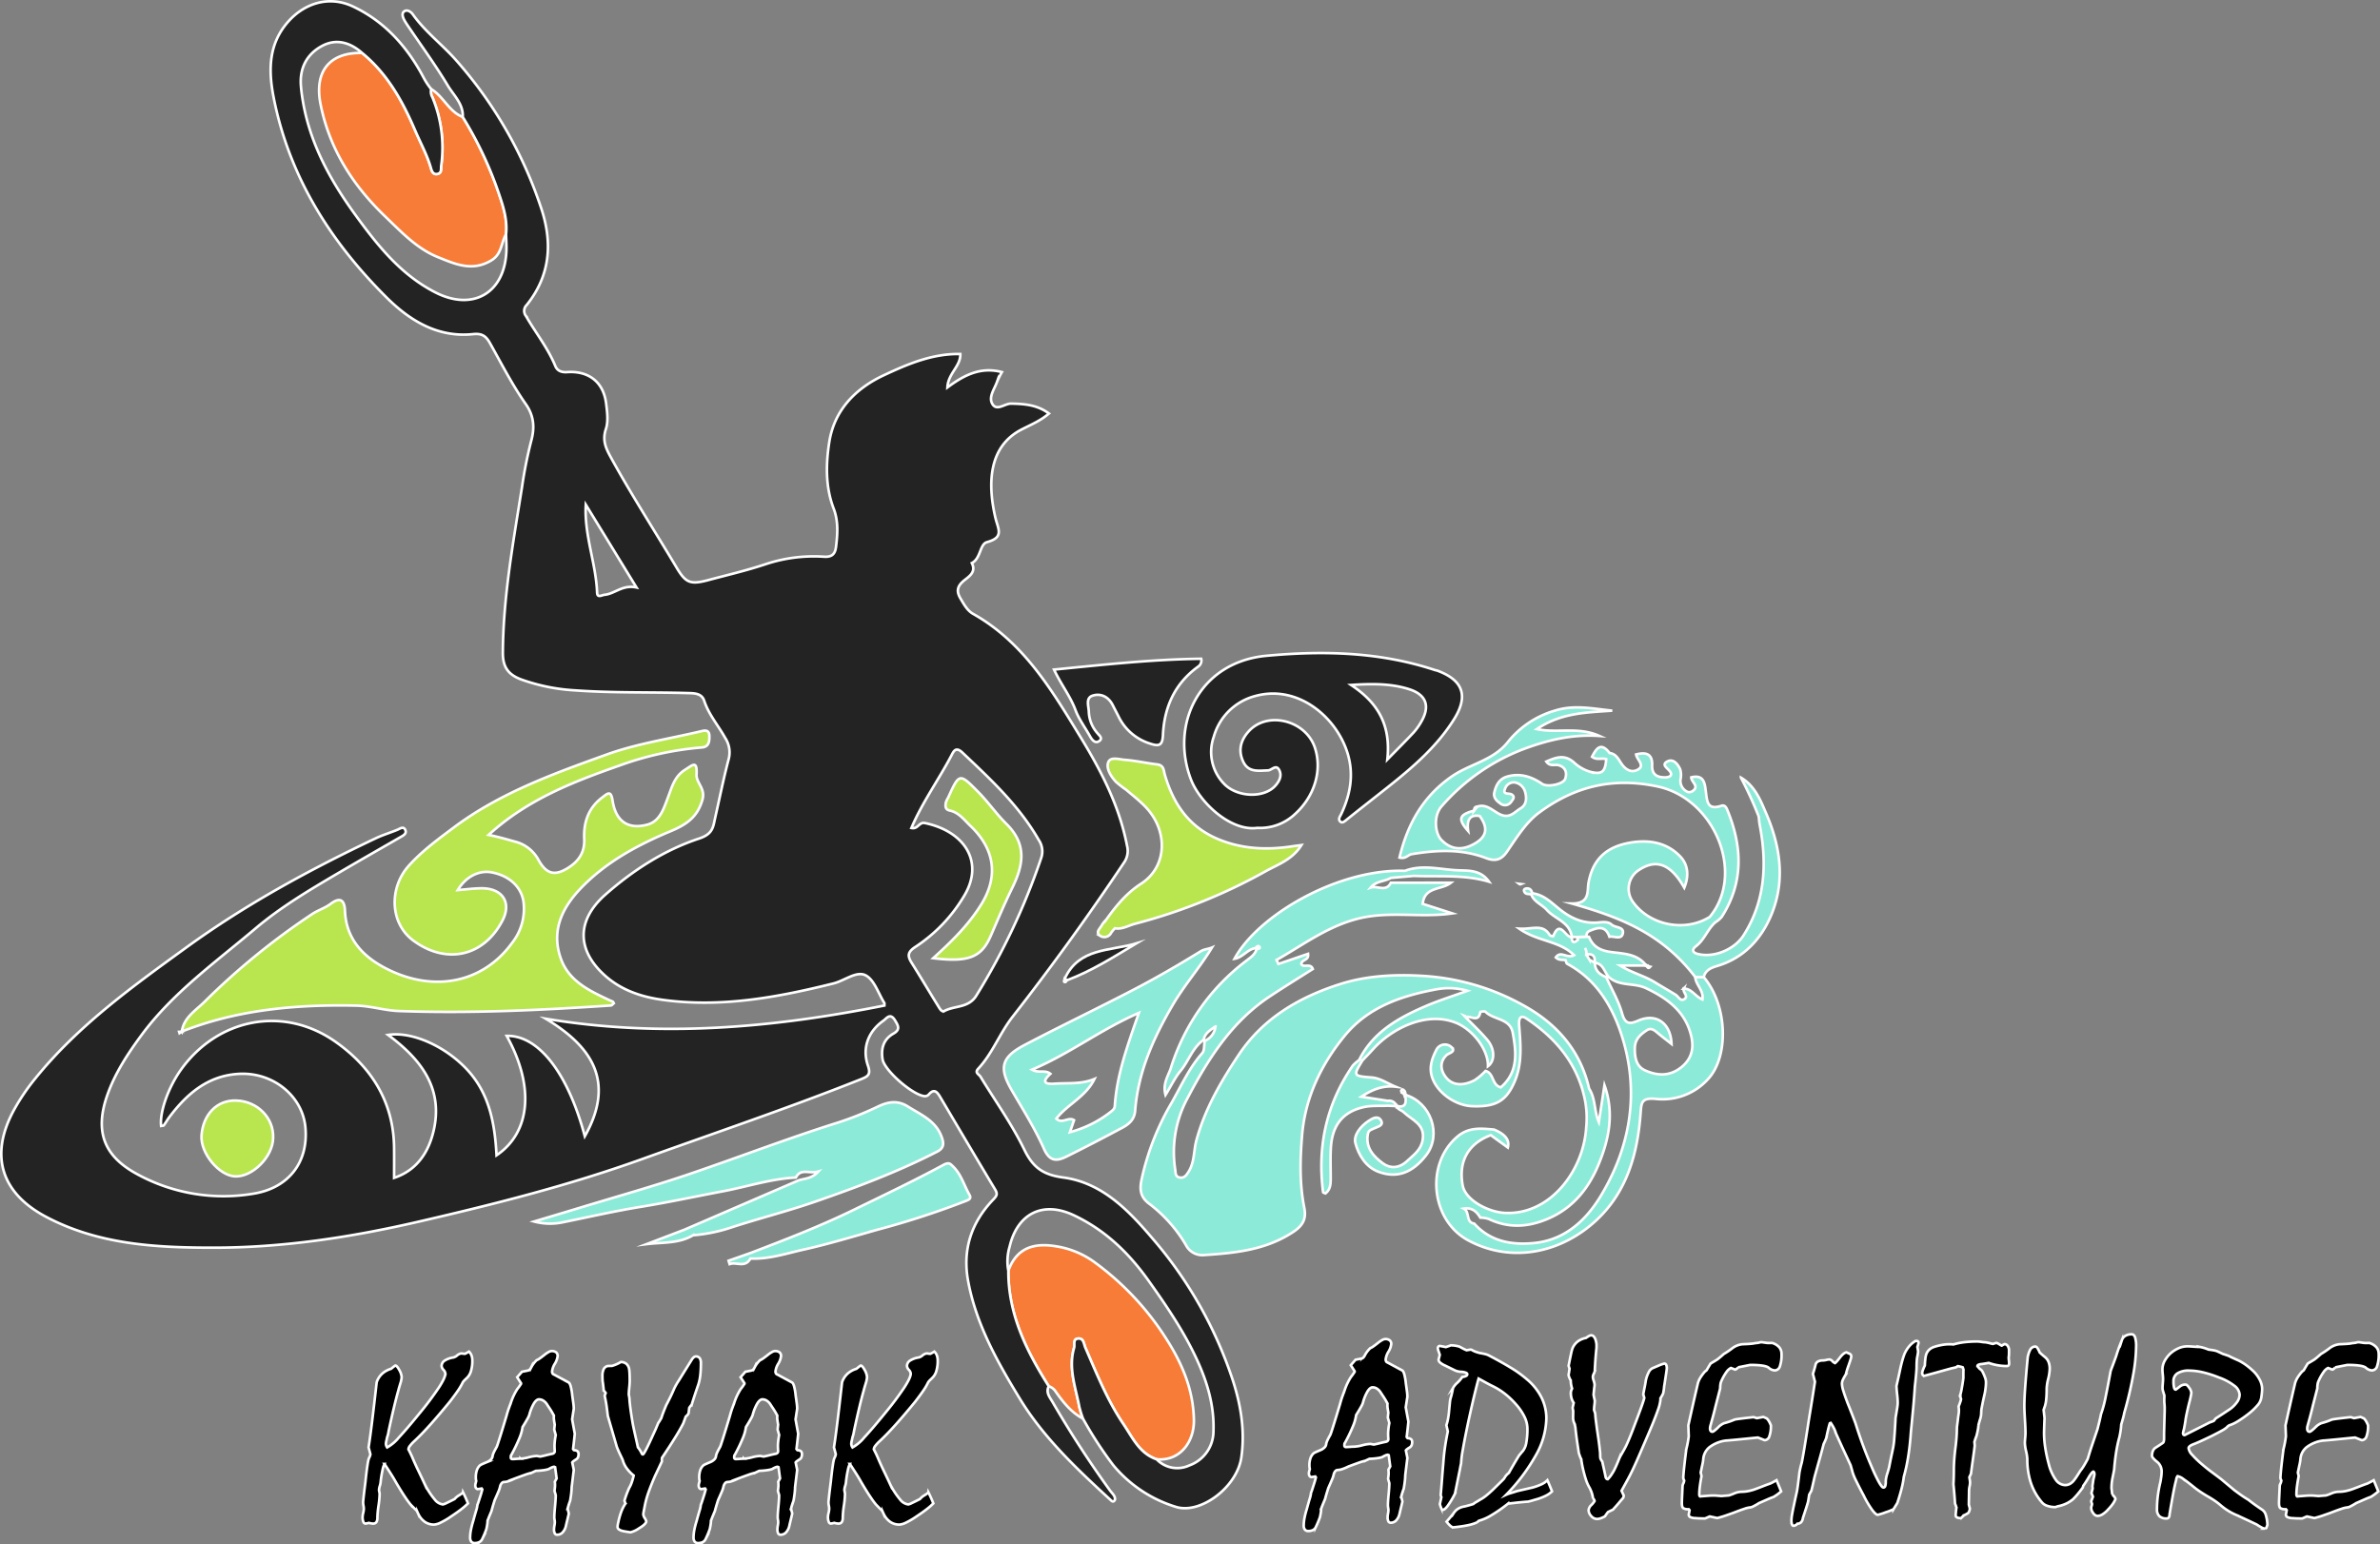<svg xmlns="http://www.w3.org/2000/svg" viewBox="0 0 687.504 446.154"><rect x="0" y="0" width="687.504" height="446.154" fill="#808080" stroke="none"/><defs><style>.cls-1{fill:#f77c37;}.cls-1,.cls-2,.cls-3,.cls-4,.cls-5{stroke:#fff;stroke-miterlimit:10;stroke-width:0.75px;}.cls-2{fill:#232323;}.cls-3{fill:#8cead8;}.cls-4{fill:#b9e54e;}</style></defs><title>Asset 3</title><g id="Layer_2" data-name="Layer 2"><g id="Layer_3" data-name="Layer 3"><path class="cls-1" d="M337.39,387.551a80.967,80.967,0,0,0-21.556-23.15,25.529,25.529,0,0,0-10.848-4.36c-6.421-1.044-11.32.483-13.704,7.064-.074,12.504,5.19,23.15,11.67,33.372a3.637,3.637,0,0,1,1.849,1.326c2.188,3.125,4.544,6.169,8.038,8.028a30.968,30.968,0,0,1-1.072-3.476c-1.055-5.596-3.206-11.11-1.504-16.941.277-.949-.4-2.546,1.14-2.703,1.662-.17,1.639,1.517,2.108,2.598,3.29,7.587,6.392,15.314,11.04,22.168,2.578,3.801,4.594,8.435,9.561,10.104,6.855.6,10.893-5.138,10.767-11.38C344.707,401.742,341.708,394.441,337.39,387.551Z"/><path class="cls-1" d="M133.68,33.804c-4.038-1.566-5.568-5.962-9.13-8.068a3.313,3.313,0,0,0,.358,2.367,37.994,37.994,0,0,1,2.55,19.749c-.124.831.24,2.122-1.088,2.396-1.312.27-1.646-.871-1.895-1.739-1.088-3.789-3.013-7.246-4.544-10.831-3.591-8.406-8.019-16.415-15.318-22.37-9.399-.23-13.883,5.321-12.021,14.75,2.567,13.003,9.385,23.575,18.797,32.593,4.601,4.408,9.043,9.188,15.108,11.632,4.952,1.995,9.914,4.294,15.455.929,3.075-1.868,2.759-5.074,4.232-7.527.438-4.021-.716-7.796-1.983-11.501A107.472,107.472,0,0,0,133.68,33.804Z"/><path class="cls-2" d="M332.864,357.723c-6.9-8.118-14.571-16.056-25.692-17.546-5.893-.789-8.768-2.886-11.287-8.06-3.571-7.335-8.385-14.066-12.654-21.063-.424-.696-1.762-1.128-.65-2.319,4.137-4.43,6.198-10.22,9.904-14.97q16.907-21.671,32.182-44.533a5.886,5.886,0,0,0,.9-4.892c-2.195-11.391-7.346-21.414-13.319-31.194-8.374-13.712-16.497-27.548-31.15-35.804-1.678-.945-2.637-2.741-3.619-4.4-1.102-1.86-1.158-3.321.702-4.978,1.439-1.282,3.964-2.48,2.552-5.303,2.593-1.291,2.277-5.466,4.374-6.039,5.078-1.386,3.187-3.809,2.431-7.057-2.281-9.811-2.006-20.537,7.519-25.463,2.675-1.383,5.5-2.517,7.952-4.638-3.372-2.511-7.067-2.795-10.956-2.855-1.869-.029-4.208,2.353-5.464-.045-1.032-1.972.704-4.211,1.43-6.27a26.873,26.873,0,0,1,1.391-2.797c-6.088-1.604-10.847.801-15.735,4.44.169-4.046,3.862-6.126,3.735-9.662-8.005-.176-15.195,2.896-22.112,6.135-8.147,3.814-14.315,10.049-15.758,19.36-.987,6.372-1.113,12.921,1.279,19.167,1.386,3.618,1.137,7.306.682,11.017-.251,2.05-1.126,3.044-3.504,2.876a44.23,44.23,0,0,0-17.051,2.231c-5.358,1.777-10.826,3.053-16.259,4.502-5.239,1.397-6.558.911-9.251-3.607-6.289-10.551-12.953-20.875-18.885-31.645-1.52-2.759-2.626-5.052-1.527-8.37.74-2.235.373-4.949.067-7.395-.769-6.148-4.988-9.472-11.286-9.046-1.594.108-2.816-.355-3.392-1.758-2.143-5.219-5.691-9.603-8.472-14.441a2.386,2.386,0,0,1,.225-3.212c6.908-8.647,7.531-18.184,4.016-28.396a122.842,122.842,0,0,0-24.574-42.456c-4.002-4.479-8.855-8.147-12.367-13.091-.561-.79-1.658-1.472-2.488-.856-.823.611-.379,1.757.097,2.625.265.482.571.943.88,1.4,3.912,5.791,8.055,11.444,11.642,17.429,1.693,2.826,4.506,5.283,4.306,9.06A107.472,107.472,0,0,1,144.201,56.184c1.267,3.704,2.422,7.479,1.983,11.5.037,1.646.169,3.296.096,4.937-.538,12.164-9.807,17.364-20.587,11.818-9.975-5.133-16.643-13.567-22.998-22.303-7.234-9.946-13.116-20.586-15.206-32.93-.252-1.487-.455-2.987-.569-4.49-.38-5.025,1.683-9.012,5.984-11.374,4.171-2.291,8.212-1.13,11.707,1.967,7.299,5.955,11.727,13.964,15.318,22.37,1.531,3.585,3.457,7.042,4.544,10.831.249.867.583,2.009,1.895,1.739,1.328-.273.964-1.564,1.088-2.396a37.994,37.994,0,0,0-2.55-19.749,3.313,3.313,0,0,1-.358-2.367,21.6,21.6,0,0,1-2.188-3.32C117.643,13.48,111.103,6.152,101.863,1.832,95.162-1.302,88.142.851,83.406,6.081c-5.87,6.482-5.895,14.139-4.408,21.826C83.423,50.79,95.352,69.683,111.623,85.894c6.732,6.707,14.817,11.709,25.029,10.636,2.588-.272,3.736.56,4.862,2.564,3.347,5.957,6.465,12.091,10.376,17.665,2.485,3.541,2.532,7.041,1.571,10.562a123.847,123.847,0,0,0-2.662,13.335c-2.517,15.904-5.454,31.746-5.542,47.956-.023,4.241,1.705,6.328,5.262,7.667A55.39,55.39,0,0,0,166.253,199.451c10.765.768,21.549.47,32.321.769,1.995.055,4.121.021,4.856,2.254,1.312,3.986,4.065,7.117,6.048,10.697a7.605,7.605,0,0,1,1.001,6.168c-1.467,5.554-2.599,11.196-3.867,16.802-.619,2.737-.599,4.768-4.683,6.119-10.029,3.318-19.031,9.114-27.037,16.178-8.312,7.334-8.382,15.901-.29,23.258,4.745,4.315,10.537,6.276,16.717,7.138,16.849,2.349,33.199-.675,49.457-4.726,3.177-.792,6.636-3.689,9.262-2.345,2.518,1.289,3.678,5.226,5.424,8.005.062.099.008.271.008.725-32.249,6.452-64.657,9.348-97.809,3.814,13.47,8.101,20.094,18.267,11.274,33.957-4.908-18.386-13.452-29.235-22.562-29.001,8.026,14.46,6.99,27.78-2.937,34.497-.494-9.057-1.998-17.648-8.346-24.584-6.244-6.823-16.022-11.29-22.984-10.19,9.472,6.986,16.064,15.467,13.122,27.798-1.414,5.926-4.656,11.25-11.382,13.495,0-3.191.026-5.95-.004-8.709-.144-13.316-6.669-23.47-17.096-30.724-14.964-10.409-33.802-6.609-44.384,8.06-3.721,5.158-6.27,12.324-5.82,16.366.267-.052.656-.015.778-.178.577-.768,1.038-1.623,1.616-2.389,5.144-6.822,11.282-12.086,20.352-12.481,9.668-.42,18.055,6.438,18.922,15.362.974,10.028-4.724,17.588-14.936,19.25a51.983,51.983,0,0,1-33.659-5.632c-9.549-5.176-12.325-12.222-8.64-22.774,2.234-6.396,5.947-12.034,9.898-17.393,9.051-12.276,21.481-21.122,32.969-30.845,7.297-6.176,15.62-11.112,23.893-15.979,5.913-3.478,11.877-6.87,17.818-10.301.836-.483,1.996-1.023,1.541-2.101-.534-1.267-1.554-.396-2.406-.05-2.035.827-4.154,1.469-6.133,2.408-19.049,9.036-37.472,19.041-54.632,31.477-15.7,11.379-31.347,22.633-43.664,37.835a59.794,59.794,0,0,0-6.428,9.553C-2.988,333.872.348,344.652,13.276,351.516c15.153,8.045,31.744,8.933,48.342,8.936,19.937.004,39.596-2.978,58.985-7.448,21.9-5.049,43.635-10.509,64.891-18.16,21.077-7.587,42.305-14.748,63.131-23.033,2.099-.835,2.994-1.347,2.095-3.955-1.754-5.086.086-9.907,4.479-12.995.868-.61,1.94-2.372,3.302-.144.964,1.578,1.659,2.702-.4,3.874-2.901,1.651-3.662,4.313-3.161,7.422.53,3.289,9.045,10.648,12.313,10.665a1.5,1.5,0,0,0,1.022-.466c1.545-1.818,2.433-.784,3.297.677,5.279,8.921,10.544,17.851,15.882,26.736.811,1.35.469,1.867-.6,2.987-6.266,6.562-8.862,14.404-7.206,23.417,2.295,12.494,8.459,23.395,14.929,34.015,6.941,11.392,16.672,20.491,26.431,29.469.235.216.716.542,1.073-.28.123-1.068-.812-1.777-1.439-2.645q-8.929-12.359-16.584-25.543c-.809-1.39-2.029-2.736-1.105-4.568-6.48-10.222-11.743-20.868-11.67-33.374a14.59,14.59,0,0,1,.358-6.936c2.246-9.575,9.574-13.292,18.491-9.112,8.999,4.218,15.867,10.795,21.68,18.967,5.194,7.302,10.185,14.632,13.929,22.749,3.019,6.546,5.055,13.403,4.785,20.722a10.507,10.507,0,0,1-6.963,9.856,8.243,8.243,0,0,1-9.452-1.768c-4.967-1.669-6.984-6.303-9.561-10.104-4.648-6.854-7.75-14.581-11.04-22.168-.469-1.081-.446-2.768-2.108-2.598-1.54.158-.863,1.755-1.14,2.703-1.701,5.831.449,11.344,1.504,16.941a30.968,30.968,0,0,0,1.072,3.476,111.055,111.055,0,0,0,8.718,13.42,37.827,37.827,0,0,0,18.024,12.046c7.02,2.343,17.782-5.57,19.012-14.318,1.064-7.565-.111-14.859-2.384-21.95A120.269,120.269,0,0,0,332.864,357.723ZM174.636,171.833c-.819.076-2.09,1.029-2.156-.664-.331-8.536-3.766-16.595-3.259-25.379,4.735,7.738,9.469,15.476,14.64,23.926C179.803,168.845,177.595,171.557,174.636,171.833Zm98.155,120.24c-.771.416-1.377-.778-1.789-1.441-2.584-4.155-5.069-8.372-7.675-12.513-1.358-2.157-1.032-3.207,1.307-4.709a45.017,45.017,0,0,0,13.703-14.318c6.205-9.948.362-18.908-11.136-21.315-1.779-.372-1.972,1.842-3.928,1.424,3.202-7.503,7.864-13.914,11.525-20.875.675-1.284,1.283-2.728,3.202-.913,8.174,7.732,16.417,15.367,22.086,25.295a5.84,5.84,0,0,1,.635,5.29A192.039,192.039,0,0,1,282.059,287.576C279.81,291.293,275.807,290.447,272.791,292.074Z"/><path class="cls-2" d="M415.248,193.761c-.257-.096-.539-.122-.801-.208-15.892-5.241-32.175-5.636-48.656-4.096-19.237,1.797-27.931,19.741-21.74,35.787,2.562,6.64,11.477,15.007,19.147,13.929A14.705,14.705,0,0,0,374.165,235.1c5.323-4.849,7.888-12.242,5.696-19.007-2.595-8.008-13.718-10.824-19.164-4.806-2.284,2.523-3.097,5.454-1.598,8.7,1.497,3.241,4.422,2.656,7.165,2.58,1.103-.031,2.326-1.85,3.239-.149.86,1.603.129,3.185-1.057,4.527-3.316,3.752-11.2,3.424-14.94-.598a13.166,13.166,0,0,1-2.882-13.51,16.869,16.869,0,0,1,12.039-11.778c12.422-3.389,23.616,6.315,26.695,16.857,1.752,5.997.678,11.69-1.898,17.208-.347.744-1.031,1.516-.291,2.226.549.527,1.148.006,1.718-.452,3.935-3.163,7.925-6.257,11.88-9.395,7.253-5.755,14.276-11.755,19.252-19.708C424.241,201.044,422.653,196.526,415.248,193.761Zm-4.758,14.848a17.401,17.401,0,0,1-2.133,2.985c-2.209,2.374-4.512,4.661-7.606,7.833,1.072-9.914-2.648-16.387-10.48-21.546,6.158-.392,11.538-.432,16.737,1.213C412.066,200.694,413.196,204.057,410.49,208.609Z"/><path class="cls-2" d="M314.828,212.639c.57,1.019,1.417,2.175,2.519,1.557,1.492-.836.111-1.813-.478-2.551a9.864,9.864,0,0,1-2.344-6.009c-.036-1.661-1.039-4.037,1.194-4.696,2.366-.698,4.536.4,5.733,2.809.55,1.105,1.132,2.194,1.686,3.298a15.068,15.068,0,0,0,9.085,7.772c2.63.891,3.578.516,3.717-2.468.374-8.047,3.409-14.867,10.125-19.737a2.134,2.134,0,0,0,.921-2.303c-14.246.175-28.234,1.725-42.517,3.128,2.067,4.358,4.705,7.679,6.193,11.673C311.65,207.769,313.426,210.132,314.828,212.639Z"/><path class="cls-2" d="M307.586,282.709q.276.249.532.517c7.186-2.669,13.6-6.766,20.119-10.681C320.771,274.784,311.667,273.732,307.586,282.709Z"/><path class="cls-2" d="M308.118,283.225c-.127.384-.368.684-.748.382-.101-.08.137-.586.218-.898Q307.86,282.957,308.118,283.225Z"/><path class="cls-3" d="M475.61,278.937h-.082c.013.018.028.029.041.047Z"/><path class="cls-3" d="M486.365,285.61c.012-0.0.022.004.035.004.006-.016.002-.032.008-.047Z"/><path class="cls-3" d="M491.778,288.734c-2.135-.879-3.108-3.134-5.378-3.12-.379,1.053,1.375,2.094.272,2.939-1.236.946-1.804-.663-2.658-1.187-1.969-1.207-3.972-2.357-5.938-3.567-3.152-1.94-6.778-2.78-10.092-4.861h7.545c-2.586-3.488-6.648-3.399-10.308-3.922-3.002-.429-5.097-1.558-6.217-4.373q-.333-.03-.666-.058l-2.743.119a3.492,3.492,0,0,0,.196.794c-1.281,1.187-1.746.648-1.779-.806-1.781.363-3.351-5.292-5.343-.204-.006.014-.882-.126-1.039-.384-2.017-3.304-4.98-1.574-8.763-1.82,5.34,3.783,11.61,3.438,15.82,7.66-2.055,1.114-3.831-1.462-5.271.647.872.88,1.884.647,2.811.762.156.372.209.938.486,1.087,8.713,4.677,13.332,12.765,16.004,21.534,4.829,15.845,2.235,31.261-6.217,45.368-4.264,7.118-10.359,12.849-19.248,13.755-6.469.66-12.687-.383-17.4-5.604-2.532-.401-1.197-3.383-3.025-4.332,2.379-.388,3.733.83,4.773,2.606a8.741,8.741,0,0,1,2.436.384c5.626,2.66,11.091,2.436,16.851.05,7.537-3.122,12.112-9.003,14.983-16.029,2.884-7.057,4.497-14.583,1.61-22.661-.585,3.839-1.106,7.253-1.627,10.667-1.383-3.245-.92-6.755-2.812-9.683-2.458-10.825-9.138-18.537-18.539-23.811a67.693,67.693,0,0,0-29.586-8.759c-8.263-.494-16.36-.022-23.921,2.409-11.638,3.742-22.1,9.75-29.236,20.495-5.126,7.718-9.678,15.519-12.148,24.559-.828,3.029-.509,6.351-2.276,9.132-.614.967-1.216,1.9-2.565,1.654-1.303-.237-1.145-1.347-1.289-2.271a32.782,32.782,0,0,1,3.529-20.614c5.939-11.3,12.728-22.051,23.685-29.354,4.141-2.76,8.389-5.36,12.531-7.996-.69-1.884-2.793-.146-3.335-1.493.262-1.37,2.237-.906,1.963-2.884-2.891.987-5.726,1.954-8.561,2.921l-.546-1.147c7.653-4.334,14.635-9.689,23.573-11.943,9.028-2.277,18.086-.182,27.216-1.516-2.985-.961-5.969-1.922-8.564-2.758.538-5.102,5.423-3.915,8.148-6.101H401.775c-1.4,2.827-3.91.729-5.831,1.391,1.531-1.906,3.991-1.702,5.848-2.792q3.311-.288,6.622-.579c7.254.311,14.562-.472,21.718,1.69-2.299-3.266-5.461-3.203-8.608-3.288-5.232-.142-10.476-1.829-15.688.147-19.518-.637-42.527,12.948-49.228,25.4,2.421-.389,3.727-2.801,6.086-3.078.279-.441.831-.865,1.105-.383.34.595-.467.555-.837.722-.455,1.552-1.684,2.33-2.902,3.273A62.01,62.01,0,0,0,338.24,308.482c-.703,2.244-2.453,4.495-1.559,7.833,1.646-2.683,2.75-5.028,4.35-6.964,2.383-2.882,3.452-6.729,6.682-8.96.302-1.772,1.624-2.661,3.394-3.85a5.126,5.126,0,0,1-3.1,4.163c-.219,1.208-.032,2.772-.728,3.56-3.757,4.251-6.042,9.38-8.778,14.222a75.215,75.215,0,0,0-8.778,22.477c-.511,2.604-.381,4.871,2.286,6.812A41.277,41.277,0,0,1,342.604,359.733a5.282,5.282,0,0,0,5.102,2.855c9.021-.599,17.881-1.421,25.855-6.684,3.073-2.028,3.79-4.045,3.188-7.061-1.392-6.97-1.203-14.033-.611-20.988.919-10.786,5.462-20.302,12.299-28.64,6.814-8.31,16.383-11.529,26.483-13.404a19.308,19.308,0,0,1,8.972.422c-4.62,1.675-8.282,2.813-11.788,4.314-7.962,3.407-15.435,7.501-19.522,15.735h-0a9.665,9.665,0,0,0-1.818,1.588c-7.617,11.07-10.265,23.319-8.57,36.568.017.135.441.218.686.33,1.342-1.052,1.503-2.538,1.51-4.075.012-3.022-.125-6.051.047-9.063.376-6.543,3.424-10.416,9.494-11.792,2.241-.508,4.648-.291,6.978-.404q1.244.054,2.487.108a2.165,2.165,0,0,0-2.489-1.509c-2.487-.392-4.973-.784-7.651-1.206,3.105-2.033,6.17-3.316,9.877-2.882-2.437-.981-4.416-2.479-6.945-2.675-5.338-.414-5.333-.469-2.619-4.922q-.247-.017-.494-.033.247.016.494.033c1.025-1.082,2.074-2.142,3.07-3.249,5.302-5.892,15.265-11.035,23.862-7.65,4.841,1.906,9.448,7.717,9.321,12.575,2.07-1.528,2.043-5.007-.294-7.735-1.926-2.248-4.099-4.286-6.163-6.416,1.339-.629,3.748,1.757,4.228-1.478.017-.115,1.264-.335,1.517-.084,2.371,2.353,7.084,1.88,7.856,5.98,1.072,5.69,1.671,11.435-3.428,15.837-2.617-.578-1.941-4.104-4.417-4.738a18.076,18.076,0,0,1-3.143,2.67c-2.688,1.401-5.832,1.841-7.961-.451-1.561-1.681-2.569-4.393-.236-6.719.718-.715,3.007-1.023,1.427-2.435a2.744,2.744,0,0,0-4.277.823c-1.25,2.465-2.193,5.011-1.246,7.919,1.423,4.369,6.564,8.171,11.592,8.371,6.923.275,9.9-1.593,12.276-7.168,2.269-5.323,1.673-10.821,1.269-16.276-.156-2.106.531-2.939,2.079-1.905,8.06,5.382,14.188,12.319,16.587,22.003a26.874,26.874,0,0,1,.726,9.401c-.723,12.413-10.341,25.495-23.563,24.775-4.833-.263-11.337-3.697-12.13-7.934-1.283-6.854,1.516-12.07,8.12-14.524,1.714,1.245,3.428,2.49,4.92,3.573.658-2.537-1.32-4.055-3.963-5.179-3.704-.336-7.304-.766-10.557,1.985-9.389,7.941-7.732,24.278,3.186,30.072,12.608,6.691,26.802,3.43,36.74-5.714,8.988-8.269,12.087-19.33,12.947-31.106.221-3.024.25-4.514,4.428-4.102a17.71,17.71,0,0,0,14.883-5.54c6.333-6.554,5.816-21.573-1.075-29.647q-1.221-.006-2.443-.012C489.811,284.504,492.204,286.082,491.778,288.734Zm-68.776,4.74c.078.03.192.04.225.096a.581.581,0,0,1,.049.205Zm36.127-16.228q-.448-.742-.896-1.483a2.889,2.889,0,0,0-.38-1.905,2.892,2.892,0,0,1,.381,1.906c1.957-.381,2.615.546,2.412,2.342Q459.887,277.675,459.129,277.245ZM485.578,308.404c-3.406,2.665-7.032,2.361-10.477.775-2.413-1.11-2.914-3.715-2.858-6.395.054-2.606,1.666-3.956,3.514-5.178,1.105-.731,2.055-.07,2.951.695,1.301,1.11,2.676,2.135,4.143,3.295-.237-6.073-4.478-8.981-9.618-6.742-2.452,1.068-3.781,1.08-4.671-2.096-1.02-3.637-3.017-7.002-4.589-10.484-1.911-.729-3.244-1.917-3.296-4.118,2.518.227,2.751,2.728,4.091,4.126,3.05,2.759,7.262,1.553,10.724,3.202,6.192,2.949,11.341,6.719,13.029,13.734C489.37,302.742,488.74,305.93,485.578,308.404Z"/><path class="cls-3" d="M235.413,347.175c12.078-4.181,23.963-8.646,35.327-14.486,2.187-1.124,1.883-2.677,1.161-4.52-1.759-4.494-5.951-6.163-9.617-8.484-2.907-1.84-5.613-1.455-8.605-.039a92.455,92.455,0,0,1-11.768,4.71c-14.74,4.632-29.143,10.219-43.771,15.156-9.811,3.311-19.795,6.108-29.706,9.122-4.715,1.434-9.44,2.838-14.161,4.256a17.764,17.764,0,0,0,7.961.292c7.627-1.542,15.221-3.294,22.896-4.544,7.998-1.303,15.907-3.005,23.859-4.514,6.968-1.322,13.76-3.595,20.912-3.935,1.402-2.791,3.882-.987,6.52-1.758-1.899,2.085-3.889,2.016-5.629,2.528q-16.561,7.154-33.122,14.309-5.447,2.077-10.894,4.155c4.586-.564,9.327-.111,13.418-2.567a45.925,45.925,0,0,0,11.081-2.263C219.275,351.983,227.441,349.935,235.413,347.175Z"/><path class="cls-3" d="M350.101,273.736c-1.116.475-2.168.418-3.308,1.119-6.143,3.778-12.383,7.426-18.775,10.766-10.61,5.544-21.428,10.692-32.027,16.256-6.81,3.575-7.462,6.647-3.73,13.084,3.228,5.568,6.698,11.05,9.3,16.907,1.714,3.86,3.823,3.597,6.644,2.192q8.016-3.993,15.912-8.225c1.951-1.043,3.586-2.338,3.787-4.964.852-11.154,5.303-21.048,10.873-30.567C342.147,284.541,346.582,279.531,350.101,273.736ZM322.038,319.435c-.062.959-.638,1.323-1.31,1.87a32.458,32.458,0,0,1-11.673,5.776c.508-1.467.842-2.435,1.202-3.474-1.68-1.07-3.463,1.235-5.124-.446,3.205-4.132,8.497-6.269,11.023-11.46-3.799,1.595-7.682,1.101-11.5,1.371-3.115.22-3.637-.627-1.232-2.858-1.535-1.236-3.309-.067-5.321-1.205,10.784-4.503,19.658-11.508,30.875-16.379C325.69,302.1,322.616,310.459,322.038,319.435Z"/><path class="cls-3" d="M509.793,234.101c-1.553-3.727-3.277-7.322-6.899-9.451a108.888,108.888,0,0,1,5.136,11.218c.094.802.137,1.614.289,2.405,2.145,11.166,1.671,21.937-4.631,31.893-2.628,4.152-8.551,6.597-13.218,5.438-1.809-.449-1.624-1.445-.587-2.225,2.472-1.859,3.357-4.933,5.618-6.914a8.432,8.432,0,0,0,1.84-1.574c6.371-9.928,5.988-20.248,1.678-30.767-.316-.771-.741-1.683-1.759-1.341-4.12,1.383-4.127-1.292-4.506-4.126-.282-2.11-.411-5.012-4.21-4.089.029,1.395,2.359,2.509.479,3.911a1.756,1.756,0,0,1-1.457.328,3.461,3.461,0,0,1-2.115-3.663,5.915,5.915,0,0,0-.089-2.862c-.666-1.517-1.973-3.188-3.694-2.313-1.809.919-.072,1.876.664,2.804,1.09,1.374-.326,1.769-1.142,1.795-2.297.075-4.049-.616-3.945-3.486.12-3.332-1.77-3.863-4.632-3.126.282,1.604,2.647,3.159.51,4.382-1.893,1.083-3.679-.055-4.869-1.904-.809-1.257-1.527-2.679-3.286-2.882-2.512-3.231-3.787-1.432-5.082,1.081,1.404,1.057,2.838.265,4.096.673-.242,3.82-1.33,4.554-4.834,3.602a11.856,11.856,0,0,1-4.554-2.699c-2.713-2.337-5.126-1.406-7.917-.198,1.08,1.559,2.464.726,3.557,1.05,2.044.606,2.473,2.152,1.926,3.885-.511,1.62-5.129,2.572-6.703,1.497-3.093-2.111-6.4-3.174-10.125-2.084-2.255.66-3.194,2.51-3.673,4.588-.324,1.406.619,2.397,1.648,3.104a2.155,2.155,0,0,0,3.268-.465c.453-.633,1.169-1.383.105-2.064-.745-.477-2.676.187-1.941-1.596a2.638,2.638,0,0,1,2.905-1.869,3.739,3.739,0,0,1,2.89,2.64c.527,1.777.499,3.766-1.291,4.832-1.73,1.03-3.085,3.024-5.867,1.764-2.093-.948-3.919-3.208-6.698-2.242q-.446.577-.892,1.155l-.009-.008c-4.252,1.163-4.769,2.383-1.678,5.872-.437-3.092.368-4.84,3.338-4.33,2.079,2.846,2.457,5.491-.943,7.659-3.847,2.453-7.255,2.196-10.112-.742-1.937-1.991-2.303-7.037.005-9.658a59.245,59.245,0,0,1,23.974-16.689c6.565-2.412,13.601-4.249,21.667-3.695-6.186-2.779-12.077-.712-18.091-1.975,6.975-4.74,14.392-4.814,21.788-5.332-5.554-.561-10.949-1.783-16.528-.02a27.02,27.02,0,0,0-13.631,9.085c-4.18,5.315-10.987,6.322-16.209,9.943-8.317,5.767-12.795,13.8-15.083,23.433,1.797.472,2.428-.811,3.512-.99,7.258-1.198,14.454-1.578,21.51,1.146,2.385.921,4.25.696,5.972-1.79,2.79-4.028,5.496-8.516,9.323-11.347,10.129-7.494,21.169-10.346,34.276-7.549,16.414,3.504,25.395,25.122,15.022,37.67-7.198,4.518-17.529,2.426-22.319-4.52a6.449,6.449,0,0,1,1.75-8.958c5.113-3.411,9.269-1.896,13.211,5.053,1.39-3.393,1.118-6.608-1.108-8.968-4.137-4.387-9.731-5.046-15.29-3.909-6.821,1.394-10.123,5.337-11.25,11.372-.452,2.421.523,6.144-4.874,6.058,13.994,3.984,26.036,8.602,35.705,21.256q1.221.006,2.443.012c.47-2.026,2.15-2.707,3.83-3.205,7.912-2.342,12.984-8.026,15.852-15.177C515.859,253.871,514.148,243.789,509.793,234.101Z"/><path class="cls-3" d="M275.305,336.988c-.848-.82-1.188-1.313-2.845-.415C264.073,341.114,255.44,345.207,246.864,349.399c-9.786,4.783-19.933,8.714-30.101,12.594q-3.152,1.111-6.303,2.222.153.493.306.986c1.964-.742,4.434,1.206,6.006-1.617,5.316.248,10.336-1.461,15.4-2.59,7.29-1.625,14.456-3.817,21.655-5.837a241.437,241.437,0,0,0,25.277-8.249c.943-.381,1.514-.729.942-1.732C278.483,342.436,277.662,339.267,275.305,336.988Z"/><path class="cls-3" d="M405.486,321.316c2.336,2.271,6.28,3.406,5.468,8.03-.515,2.934-2.55,4.246-4.455,6.045-2.343,2.214-4.933,2.216-6.96.743-2.714-1.972-5.217-4.601-4.387-8.64.206-1.002,1.014-1.13,1.747-1.499.998-.503,2.96-.795,1.991-2.378-.86-1.405-2.367-.589-3.607.245-2.335,1.571-4.35,4.123-3.741,6.401.912,3.414,2.987,6.895,6.695,8.271,5.337,1.981,9.812.257,13.721-4.786,4.624-5.964,1.399-15.273-6.023-17.458.226,1.888.544,3.846-2.505,3.272C403.777,320.573,404.874,320.721,405.486,321.316Z"/><path class="cls-3" d="M405.871,316.266c.023.007.043.017.066.024l-.009-.076Z"/><path class="cls-3" d="M403.432,319.562c-.003-.008-.009-.011-.011-.019l-.014.016C403.416,319.561,403.422,319.56,403.432,319.562Z"/><path class="cls-3" d="M458.337,270.584a1.362,1.362,0,0,1,.651-1.568l.012-.012c2.4-1.026,4.737-1.825,5.91,1.618,1.344-.278,3.473,1.018,3.876-.985.391-1.94-2.181-1.568-3.241-2.529-1.062-.962-2.644-.708-3.989-.595-4.405.368-7.974-1.348-11.281-4.042-2.297-1.872-4.472-4.043-7.661-4.403a3.942,3.942,0,0,0-.308.289c.819,2.219,3.134,2.943,4.547,4.539,2.339,2.641,6.656,3.473,7.182,7.764q.78.022,1.559.044Q456.966,270.644,458.337,270.584Z"/><path class="cls-3" d="M454.036,270.659l-.027-.001.002.034c.01-.002.02.001.031-.001C454.04,270.68,454.037,270.67,454.036,270.659Z"/><path class="cls-3" d="M440.949,256.675c-.441.041-.832.277-.681.763.318,1.024,1.278.783,2.039.918a3.964,3.964,0,0,1,.305-.286C442.422,257.172,441.963,256.58,440.949,256.675Z"/><path class="cls-3" d="M403.42,319.543l-.023-.001c.002.007.007.01.009.017Z"/><path class="cls-3" d="M404.946,314.858c-.114-.001-.348.571-.329.584.403.271.833.503,1.259.741C405.952,315.483,405.875,314.863,404.946,314.858Z"/><path class="cls-3" d="M405.871,316.266l.057-.052c-.018-.01-.035-.021-.052-.031C405.873,316.212,405.875,316.237,405.871,316.266Z"/><path class="cls-3" d="M426.676,233.049q-.447.578-.893,1.156C425.866,233.655,425.905,233.07,426.676,233.049Z"/><path class="cls-3" d="M475.57,278.983l1.153.301c-.64.741-.854.125-1.112-.348Z"/><path class="cls-3" d="M439.356,255.397c-.091.037-.186.11-.27.099-.085-.011-.16-.105-.239-.163Q439.101,255.365,439.356,255.397Z"/><path class="cls-3" d="M486.408,285.567l-.35-.15q.154.097.307.193Z"/><path class="cls-4" d="M202.176,211.34c-9.001,2.122-18.271,3.519-26.917,6.637-15.371,5.542-30.837,11.097-44.172,21.08-4.573,3.424-9.143,6.761-12.984,11.029-5.755,6.394-5.514,16.633,1.294,21.642,9.565,7.037,20.426,4.611,25.8-5.888,2.659-5.195-.133-9.219-6.056-9.213-2.243.002-4.486.323-6.917.514,2.404-3.962,6.229-5.844,9.943-5.097,4.963.998,8.351,4.098,9.04,8.35a15.894,15.894,0,0,1-3.275,11.996c-8.56,11.771-22.992,14.472-36.739,7.231-6.552-3.451-11.22-8.514-11.546-16.519-.119-2.922-1.253-4.151-4.143-1.977-1.597,1.201-3.622,1.818-5.303,2.926a204.817,204.817,0,0,0-31.208,25.446c-2.497,2.467-5.904,4.478-6.462,8.499,16.23-6.36,33.15-7.857,50.412-7.478,4.201.092,8.135,1.406,12.259,1.557,20.457.753,40.87-.234,61.272-1.602.296-.02.566-.42.83-.628-.135-.243-.17-.413-.267-.463-.354-.183-.733-.315-1.095-.484-5.7-2.679-11.526-5.422-13.871-11.796-2.909-7.906.098-14.575,5.529-20.299,7.306-7.701,16.503-12.655,26.134-16.683,4.518-1.89,7.736-4.016,9.181-9.112.919-3.239-1.828-4.818-1.708-7.222.211-4.238-1.062-2.817-3.314-1.407-3.004,1.882-3.754,4.865-4.856,7.765-1.249,3.286-2.304,7.092-6.039,8.09-5.637,1.506-9.142-1.036-10.039-6.896-.478-3.118-1.398-2.165-3.043-.912-4.001,3.044-5.363,7.199-5.148,11.941.168,3.713-1.445,6.249-4.411,8.198-3.984,2.619-6.443,2.041-8.738-2.009A10.651,10.651,0,0,0,148.859,243.162c-2.39-.653-4.803-1.391-7.718-1.956,11.164-10.232,24.42-15.331,37.741-20.017a91.421,91.421,0,0,1,23.825-5.255c2.109-.149,2.239-1.797,2.203-3.329C204.86,210.551,203.308,211.073,202.176,211.34Z"/><path class="cls-4" d="M52.514,298.074c.004-.028.014-.051.018-.078-.021.008-.041.015-.062.023Z"/><path class="cls-4" d="M373.443,244.479c-7.425,1.145-14.681.861-21.729-2.126-8.346-3.537-12.787-10.177-15.226-18.511-.368-1.256-.255-2.776-2.212-3.006-3.15-.37-6.264-1.102-9.419-1.331-1.633-.119-4.234-1.048-4.782.908-.494,1.762.871,3.929,2.288,5.462a30.846,30.846,0,0,0,2.915,2.259c1.855,1.569,3.776,3.082,5.473,4.811,6.783,6.91,6.512,17.398-1.1,22.334-4.294,2.785-7.25,6.416-10.082,10.384a9.016,9.016,0,0,0-1.273,1.59c-.484.988-2.006,2.091-.456,3.125a2.217,2.217,0,0,0,3.169-.947,11.394,11.394,0,0,1,1.049-1.256c2.157.381,3.924-.829,5.878-1.317a160.424,160.424,0,0,0,37.874-15.275c3.526-1.921,7.55-3.304,10.129-7.44C374.755,244.301,374.097,244.378,373.443,244.479Z"/><path class="cls-4" d="M68.343,317.944c-5.876-.236-9.689,4.268-10.124,10.03-.391,5.184,5.108,11.668,9.664,11.876,5.077.232,10.979-5.735,11.012-11.132C79.114,322.931,74.374,318.186,68.343,317.944Z"/><path class="cls-4" d="M282.603,228.821c-5.464-5.531-5.478-5.516-8.706,1.599a6.16,6.16,0,0,0-.683,1.455c-.141.95-.243,1.988,1.102,2.271,2.667.559,4.167,2.694,5.976,4.414,6.994,6.649,8.23,14.468,3.203,22.649-3.567,5.805-8.396,10.618-13.923,15.603,10.27,1.259,13.922-.266,16.602-6.405,2.021-4.632,3.969-9.304,6.198-13.836,3.235-6.578,4.401-12.577-1.662-18.561C287.848,235.186,285.482,231.736,282.603,228.821Z"/><path class="cls-4" d="M52.47,298.019l-.612.434-.113-.36q.384-.01.769-.02Z"/><path class="cls-5" d="M133.743,431.101a34.681,34.681,0,0,1,1.436,3.223,17.854,17.854,0,0,1-1.89,1.655q-1.187.923-2.915,2.065a22.253,22.253,0,0,1-3.091,1.831,5.1,5.1,0,0,1-1.919.571,4.607,4.607,0,0,1-2.578-.747,5.807,5.807,0,0,1-1.934-2.3q-.117-.234-.234-.498a3.557,3.557,0,0,0-.293-.527q-.879-.85-1.699-1.699a22.573,22.573,0,0,1-1.479-2.007q-1.099-1.597-2.739-4.38-.732-1.318-1.582-2.651t-1.758-2.71a6.216,6.216,0,0,0-.542,1.641,32.303,32.303,0,0,0-.571,3.516,4.797,4.797,0,0,1-.234,1.157,4.81,4.81,0,0,0-.234,1.187,3.228,3.228,0,0,0,.088.586,3.241,3.241,0,0,1,.088.586,26.879,26.879,0,0,1-.322,3.398,26.896,26.896,0,0,0-.322,3.398,2.386,2.386,0,0,1-.293,1.333,1.123,1.123,0,0,1-.996.425,5.112,5.112,0,0,1-1.172-.205,7.197,7.197,0,0,1-.967.205.699.699,0,0,1-.615-.469,3.537,3.537,0,0,1-.234-1.494,5.803,5.803,0,0,1,.176-1.128,5.825,5.825,0,0,0,.176-1.187,6.168,6.168,0,0,0-.103-.908,6.148,6.148,0,0,1-.103-.879q0-.291.161-1.772.161-1.478.513-4.233.293-2.871.542-4.512a17.838,17.838,0,0,1,.366-1.992,4.822,4.822,0,0,1,.264-.615,3.099,3.099,0,0,0,.264-.85l-.527-1.992q.264-1.61.674-4.761.41-3.148.967-7.925.322-2.812.498-4.365t.205-1.758a5.901,5.901,0,0,1,1.523-2.402,6.65,6.65,0,0,1,2.607-1.465q.205-.146.498-.396a8.153,8.153,0,0,1,.732-.542h.059q.41,0,1.084,1.23a5.031,5.031,0,0,1,.703,1.992,5.143,5.143,0,0,1-.073.762,7.642,7.642,0,0,1-.278,1.113c-.156.509-.283.928-.381,1.26-.098.333-.156.557-.176.674q-.557,1.934-1.26,4.849-.703,2.917-1.553,6.87c-.039.216-.088.483-.146.806a7.058,7.058,0,0,1-.322,1.128q-.117.615-.234,1.099a3.622,3.622,0,0,0-.117.835,1.952,1.952,0,0,0,.352,1.025,11.786,11.786,0,0,0,3.384-2.871q2.329-2.489,5.991-7.002a90.551,90.551,0,0,0,5.581-7.441q1.86-2.871,1.86-4.014a1.863,1.863,0,0,0-.542-1.084,1.872,1.872,0,0,1-.542-1.113,1.836,1.836,0,0,1,.835-1.523,6.373,6.373,0,0,1,2.563-.938,2.61,2.61,0,0,0,1.099-.601,2.262,2.262,0,0,1,1.274-.571,9.652,9.652,0,0,0,.967.117,11.07,11.07,0,0,0,1.172-.645,3.041,3.041,0,0,1,.747,1.172,4.629,4.629,0,0,1,.22,1.494,10.096,10.096,0,0,1-.396,2.959,4.418,4.418,0,0,1-1.245,2.051c-.156.157-.332.327-.527.513a5.091,5.091,0,0,0-.557.63,17.87,17.87,0,0,1-1.553,2.637q-.996,1.436-2.344,3.164-3.047,3.721-5.566,6.533t-4.57,4.717a10.088,10.088,0,0,0-1.274,1.377,1.825,1.825,0,0,0-.425.996q.615,1.172,1.055,2.168.85,2.021,1.787,3.955t1.846,3.896a22.211,22.211,0,0,0,2.871,4.424,3.55,3.55,0,0,0,2.402,1.465,4.364,4.364,0,0,0,1.055-.41q.879-.41,2.314-1.143a4.75,4.75,0,0,1,1.362-1.113Q133.714,431.308,133.743,431.101Z"/><path class="cls-5" d="M137.563,427.849a3.926,3.926,0,0,1-.103-.63c-.01-.165-.015-.308-.015-.425a6.274,6.274,0,0,1,.278-1.978,3.494,3.494,0,0,1,.835-1.392,2.434,2.434,0,0,1,.703-.425q.586-.278,1.523-.659a3.566,3.566,0,0,0,1.084-.762,1.61,1.61,0,0,0,.439-1.055,5.517,5.517,0,0,1,.425-1.128q.308-.63.747-1.392.117-.204.82-2.417.703-2.212,1.992-6.489.352-1.318.703-2.271.352-.951.586-1.597a16.955,16.955,0,0,1,1.846-3.926,15.998,15.998,0,0,0,1.084-1.523v-.176l-1.113-1.729,1.377-1.582,1.758-.352q.527-.088.967-.996a7.742,7.742,0,0,1,1.523-1.992,3.84,3.84,0,0,0,.806-.454q.542-.366,1.392-1.04a8.465,8.465,0,0,1,1.26-.864,1.954,1.954,0,0,1,.82-.278,2.015,2.015,0,0,1,1.362.381,1.31,1.31,0,0,1,.425,1.025,5.346,5.346,0,0,1-.806,2.241,5.355,5.355,0,0,0-.806,2.241,1.087,1.087,0,0,0,.146.586.618.618,0,0,0,.381.293l4.219,2.285c.234.099.444.469.63,1.113a16.091,16.091,0,0,1,.454,2.666q.205,1.406.322,2.329a12.467,12.467,0,0,1,.117,1.509q-.234,1.494-.469,3.047.352,1.963.762,4.16-.205,2.051-.469,4.219a.75.75,0,0,0,.088.366.352.352,0,0,0,.264.19,1.38,1.38,0,0,1,.908.308,1.021,1.021,0,0,1,.293.776,2.217,2.217,0,0,1-.19,1.011,1.378,1.378,0,0,1-.542.571c-.312.195-.557.362-.732.498a1.461,1.461,0,0,0-.352.352l.439,2.168-.615,5.01q0,.615-.103,1.597-.103.983-.337,2.3-.352.939-.527,1.567a3.948,3.948,0,0,0-.176.864c.117.392.225.811.322,1.26q-.205.939-.439,1.89-.234.952-.439,1.86a3.975,3.975,0,0,1-1.011,1.802,2.131,2.131,0,0,1-1.479.571.733.733,0,0,1-.688-.396,2.593,2.593,0,0,1-.22-1.216,6.247,6.247,0,0,1,.117-1.011,6.245,6.245,0,0,0,.117-1.011,4.241,4.241,0,0,0-.073-.688,4.343,4.343,0,0,1-.073-.718q0-.995.205-3.149.205-2.153.205-3.237l-.352-1.23q.088-.674.146-1.377v-.439a5.403,5.403,0,0,0-.059-.82l.527-.967-.439-3.252-.264-.117a1.917,1.917,0,0,0-.615.161,6.989,6.989,0,0,0-.996.513,8.075,8.075,0,0,1-1.318.293,20.456,20.456,0,0,1-2.373.205q-.645.293-1.201.557a17.729,17.729,0,0,0-2.021.615q-1.23.439-2.871,1.055a13.355,13.355,0,0,1-1.729.732,4.338,4.338,0,0,1-1.318.264.918.918,0,0,0-.703.322,2.338,2.338,0,0,0-.469.908,7.28,7.28,0,0,1-.498,1.538q-.41.983-1.084,2.476-.117.381-.366,1.187-.249.807-.571,2.007-.205.469-.483,1.143t-.63,1.582a7.626,7.626,0,0,1-.088,1.055q-.088.615-.264,1.406-.176.498-.483,1.26t-.747,1.67a1.851,1.851,0,0,1-.82.82,3.011,3.011,0,0,1-1.348.264,1.163,1.163,0,0,1-.952-.41,1.907,1.907,0,0,1-.337-1.23,11.559,11.559,0,0,1,.22-2.109,22.828,22.828,0,0,1,.659-2.578q.498-1.846.85-3.003a8.011,8.011,0,0,0,.381-1.743,7.197,7.197,0,0,0,.322-.864q.205-.63.498-1.538.293-.879.586-2.021l-.176-.264-1.113.176a.752.752,0,0,1-.557-.337,1.325,1.325,0,0,1-.176-.718,2.297,2.297,0,0,1,.073-.557C137.422,428.387,137.485,428.142,137.563,427.849Zm12.773-6.445a10.818,10.818,0,0,0,2.373-.396,10.844,10.844,0,0,1,2.402-.396,9.213,9.213,0,0,0,.967.176q.879-.176,1.729-.396t1.729-.396a1.036,1.036,0,0,0,.527-.278.725.725,0,0,0,.176-.513q-.059-1.055-.059-1.436a14.129,14.129,0,0,1,.088-1.494q.088-.819.264-1.699l-.439-1.582.146-1.436q-.146-.791-.234-1.494-.029-.322-.029-.615a3.604,3.604,0,0,1,.029-.498c-.059-.098-.146-.253-.264-.469q-.176-.322-.381-.674-.352-.586-.718-1.128t-.718-1.099a3.591,3.591,0,0,0-1.055-.996,2.304,2.304,0,0,0-1.172-.322q-.703,0-1.436,1.128a12.968,12.968,0,0,0-1.377,3.413,8.001,8.001,0,0,1-.571,1.172q-.483.879-1.362,2.285a13.131,13.131,0,0,1-.952,3.311,47.969,47.969,0,0,1-2.241,4.658.846.846,0,0,0-.19.41q-.015.176-.015.41a.474.474,0,0,0,.117.352.523.523,0,0,0,.381.117c.234,0,.615-.019,1.143-.059Q149.985,421.404,150.337,421.404Z"/><path class="cls-5" d="M200.973,391.873a1.317,1.317,0,0,1,1.143.483,2.462,2.462,0,0,1,.352,1.45,32.009,32.009,0,0,1-.161,3.325,13.875,13.875,0,0,1-.542,2.739q-.527,1.523-1.011,2.974t-.952,2.974a5.522,5.522,0,0,0-.703.908q-.088.732-.176,1.436a1.151,1.151,0,0,1-.278.542,7.82,7.82,0,0,1-.571.571c-.078.234-.176.509-.293.82-.117.312-.254.685-.41,1.113q-.908,1.787-2.446,4.263-1.538,2.477-3.706,5.698-.029.587-.029,1.055l-1.992,4.219q-.996,2.285-1.758,4.38a27.561,27.561,0,0,0-1.143,3.999q-.205,1.055-.337,1.743a6.065,6.065,0,0,0-.132.952,2.467,2.467,0,0,0,.425,1.069,2.892,2.892,0,0,1,.425.894q0,.791-2.051,2.021a7.603,7.603,0,0,1-2.49,1.172h-.059q-.527-.088-1.113-.176t-1.084-.205a2.976,2.976,0,0,1-1.113-.469.917.917,0,0,1-.381-.762,7.76,7.76,0,0,1,.234-1.377,20.919,20.919,0,0,1,.791-2.812,11.672,11.672,0,0,1,1.172-2.373l.117-.146a.638.638,0,0,1-.161-.337,1.829,1.829,0,0,0-.161-.454q.176-.643.498-1.553.322-.907.85-2.109a8.272,8.272,0,0,0,.703-1.494,15.674,15.674,0,0,0,.615-2.139,10.889,10.889,0,0,1-2.036-2.124,7.162,7.162,0,0,1-1.128-2.358q-.264-.615-.718-1.538t-.981-2.241l-2.607-8.965q-.117-1.055-.308-2.505t-.601-3.325l.293-.791-.586-.791a7.442,7.442,0,0,0-.059-.776c-.039-.341-.088-.757-.146-1.245a9.134,9.134,0,0,1-.132-1.216c-.01-.341-.015-.63-.015-.864a4.324,4.324,0,0,1,.381-2.021,1.69,1.69,0,0,1,1.172-.879c.156,0,.337-.004.542-.015q.308-.015.659-.015a10.223,10.223,0,0,0,2.549-1.113,2.381,2.381,0,0,1,1.597.513,2.555,2.555,0,0,1,.806,1.45,11.853,11.853,0,0,1,.132,1.392q.044.895.044,2.124,0,.675-.132,1.934-.132,1.26-.132,1.875a2.189,2.189,0,0,0,.059.469q.059.264.117.703.059,1.172.278,2.842t.571,3.809q.205,1.26.63,3.149t.981,4.38a7.547,7.547,0,0,1,.586.82,10.879,10.879,0,0,1,.586,1.084l.234.146q.234,0,1.055-1.611.82-1.61,2.256-4.805.205-.41.498-1.099.293-.687.674-1.597a3.798,3.798,0,0,0,.381-.557c.137-.234.303-.517.498-.85q.176-.615.527-1.538t.879-2.183q.439-.819,1.025-1.992.586-1.17,1.289-2.812a18.863,18.863,0,0,1,1.318-2.3q1.289-2.093,3.721-5.991a2.671,2.671,0,0,1,.586-.703A.967.967,0,0,1,200.973,391.873Z"/><path class="cls-5" d="M202.098,427.849a3.923,3.923,0,0,1-.103-.63c-.01-.165-.015-.308-.015-.425a6.274,6.274,0,0,1,.278-1.978,3.494,3.494,0,0,1,.835-1.392,2.434,2.434,0,0,1,.703-.425q.586-.278,1.523-.659a3.566,3.566,0,0,0,1.084-.762,1.61,1.61,0,0,0,.439-1.055,5.517,5.517,0,0,1,.425-1.128q.308-.63.747-1.392.117-.204.82-2.417.703-2.212,1.992-6.489.352-1.318.703-2.271.352-.951.586-1.597a16.955,16.955,0,0,1,1.846-3.926,15.999,15.999,0,0,0,1.084-1.523v-.176l-1.113-1.729,1.377-1.582,1.758-.352q.527-.088.967-.996a7.742,7.742,0,0,1,1.523-1.992,3.84,3.84,0,0,0,.806-.454q.542-.366,1.392-1.04a8.464,8.464,0,0,1,1.26-.864,1.954,1.954,0,0,1,.82-.278,2.015,2.015,0,0,1,1.362.381,1.31,1.31,0,0,1,.425,1.025,5.346,5.346,0,0,1-.806,2.241,5.355,5.355,0,0,0-.806,2.241,1.087,1.087,0,0,0,.146.586.618.618,0,0,0,.381.293l4.219,2.285c.234.099.444.469.63,1.113a16.092,16.092,0,0,1,.454,2.666q.205,1.406.322,2.329a12.465,12.465,0,0,1,.117,1.509q-.234,1.494-.469,3.047.352,1.963.762,4.16-.205,2.051-.469,4.219a.75.75,0,0,0,.088.366.351.351,0,0,0,.264.19,1.38,1.38,0,0,1,.908.308,1.021,1.021,0,0,1,.293.776,2.217,2.217,0,0,1-.19,1.011,1.378,1.378,0,0,1-.542.571c-.312.195-.557.362-.732.498a1.461,1.461,0,0,0-.352.352l.439,2.168-.615,5.01q0,.615-.103,1.597-.103.983-.337,2.3-.352.939-.527,1.567a3.947,3.947,0,0,0-.176.864c.117.392.225.811.322,1.26q-.205.939-.439,1.89-.234.952-.439,1.86a3.976,3.976,0,0,1-1.011,1.802,2.131,2.131,0,0,1-1.48.571.733.733,0,0,1-.688-.396,2.593,2.593,0,0,1-.22-1.216,6.246,6.246,0,0,1,.117-1.011,6.247,6.247,0,0,0,.117-1.011,4.241,4.241,0,0,0-.073-.688,4.343,4.343,0,0,1-.073-.718q0-.995.205-3.149.205-2.153.205-3.237l-.352-1.23q.088-.674.146-1.377v-.439a5.403,5.403,0,0,0-.059-.82l.527-.967-.439-3.252-.264-.117a1.917,1.917,0,0,0-.615.161,6.988,6.988,0,0,0-.996.513,8.075,8.075,0,0,1-1.318.293,20.456,20.456,0,0,1-2.373.205q-.645.293-1.201.557a17.729,17.729,0,0,0-2.021.615q-1.23.439-2.871,1.055a13.354,13.354,0,0,1-1.729.732,4.338,4.338,0,0,1-1.318.264.918.918,0,0,0-.703.322,2.338,2.338,0,0,0-.469.908,7.279,7.279,0,0,1-.498,1.538q-.41.983-1.084,2.476-.117.381-.366,1.187-.249.807-.571,2.007-.205.469-.483,1.143t-.63,1.582a7.626,7.626,0,0,1-.088,1.055q-.088.615-.264,1.406-.176.498-.483,1.26t-.747,1.67a1.851,1.851,0,0,1-.82.82,3.011,3.011,0,0,1-1.348.264,1.163,1.163,0,0,1-.952-.41,1.907,1.907,0,0,1-.337-1.23,11.559,11.559,0,0,1,.22-2.109,22.826,22.826,0,0,1,.659-2.578q.498-1.846.85-3.003a8.011,8.011,0,0,0,.381-1.743,7.199,7.199,0,0,0,.322-.864q.205-.63.498-1.538.293-.879.586-2.021l-.176-.264-1.113.176a.752.752,0,0,1-.557-.337,1.325,1.325,0,0,1-.176-.718,2.297,2.297,0,0,1,.073-.557C201.957,428.387,202.02,428.142,202.098,427.849Zm12.773-6.445a10.818,10.818,0,0,0,2.373-.396,10.844,10.844,0,0,1,2.402-.396,9.213,9.213,0,0,0,.967.176q.879-.176,1.729-.396t1.729-.396a1.035,1.035,0,0,0,.527-.278.725.725,0,0,0,.176-.513q-.059-1.055-.059-1.436a14.126,14.126,0,0,1,.088-1.494q.088-.819.264-1.699l-.439-1.582.146-1.436q-.146-.791-.234-1.494-.029-.322-.029-.615a3.605,3.605,0,0,1,.029-.498c-.059-.098-.146-.253-.264-.469q-.176-.322-.381-.674-.352-.586-.718-1.128t-.718-1.099a3.591,3.591,0,0,0-1.055-.996,2.304,2.304,0,0,0-1.172-.322q-.703,0-1.436,1.128a12.968,12.968,0,0,0-1.377,3.413,7.999,7.999,0,0,1-.571,1.172q-.483.879-1.362,2.285a13.131,13.131,0,0,1-.952,3.311,47.969,47.969,0,0,1-2.241,4.658.846.846,0,0,0-.19.41q-.015.176-.015.41a.474.474,0,0,0,.117.352.523.523,0,0,0,.381.117c.234,0,.615-.019,1.143-.059Q214.52,421.404,214.872,421.404Z"/><path class="cls-5" d="M268.174,431.101a34.681,34.681,0,0,1,1.436,3.223,17.854,17.854,0,0,1-1.89,1.655q-1.187.923-2.915,2.065a22.253,22.253,0,0,1-3.091,1.831,5.1,5.1,0,0,1-1.919.571,4.607,4.607,0,0,1-2.578-.747,5.807,5.807,0,0,1-1.934-2.3q-.117-.234-.234-.498a3.557,3.557,0,0,0-.293-.527q-.879-.85-1.699-1.699a22.576,22.576,0,0,1-1.479-2.007q-1.099-1.597-2.739-4.38-.732-1.318-1.582-2.651t-1.758-2.71a6.216,6.216,0,0,0-.542,1.641,32.3,32.3,0,0,0-.571,3.516,4.797,4.797,0,0,1-.234,1.157,4.81,4.81,0,0,0-.234,1.187,3.228,3.228,0,0,0,.088.586,3.241,3.241,0,0,1,.088.586,26.879,26.879,0,0,1-.322,3.398,26.896,26.896,0,0,0-.322,3.398,2.386,2.386,0,0,1-.293,1.333,1.123,1.123,0,0,1-.996.425,5.112,5.112,0,0,1-1.172-.205,7.197,7.197,0,0,1-.967.205.699.699,0,0,1-.615-.469,3.537,3.537,0,0,1-.234-1.494,5.803,5.803,0,0,1,.176-1.128,5.825,5.825,0,0,0,.176-1.187,6.167,6.167,0,0,0-.103-.908,6.148,6.148,0,0,1-.103-.879q0-.291.161-1.772.161-1.478.513-4.233.293-2.871.542-4.512a17.838,17.838,0,0,1,.366-1.992,4.822,4.822,0,0,1,.264-.615,3.099,3.099,0,0,0,.264-.85l-.527-1.992q.264-1.61.674-4.761.41-3.148.967-7.925.322-2.812.498-4.365t.205-1.758a5.901,5.901,0,0,1,1.523-2.402,6.65,6.65,0,0,1,2.607-1.465q.205-.146.498-.396a8.153,8.153,0,0,1,.732-.542h.059q.41,0,1.084,1.23a5.031,5.031,0,0,1,.703,1.992,5.142,5.142,0,0,1-.073.762,7.642,7.642,0,0,1-.278,1.113c-.156.509-.283.928-.381,1.26-.098.333-.156.557-.176.674q-.557,1.934-1.26,4.849-.703,2.917-1.553,6.87c-.039.216-.088.483-.146.806a7.058,7.058,0,0,1-.322,1.128q-.117.615-.234,1.099a3.622,3.622,0,0,0-.117.835,1.952,1.952,0,0,0,.352,1.025,11.786,11.786,0,0,0,3.384-2.871q2.329-2.489,5.991-7.002a90.548,90.548,0,0,0,5.581-7.441q1.86-2.871,1.86-4.014a1.863,1.863,0,0,0-.542-1.084,1.872,1.872,0,0,1-.542-1.113,1.836,1.836,0,0,1,.835-1.523,6.373,6.373,0,0,1,2.563-.938,2.61,2.61,0,0,0,1.099-.601,2.262,2.262,0,0,1,1.274-.571,9.652,9.652,0,0,0,.967.117,11.07,11.07,0,0,0,1.172-.645,3.041,3.041,0,0,1,.747,1.172,4.629,4.629,0,0,1,.22,1.494,10.096,10.096,0,0,1-.396,2.959,4.418,4.418,0,0,1-1.245,2.051c-.156.157-.332.327-.527.513a5.091,5.091,0,0,0-.557.63,17.87,17.87,0,0,1-1.553,2.637q-.996,1.436-2.344,3.164-3.047,3.721-5.566,6.533t-4.57,4.717a10.088,10.088,0,0,0-1.274,1.377,1.825,1.825,0,0,0-.425.996q.615,1.172,1.055,2.168.85,2.021,1.787,3.955t1.846,3.896a22.211,22.211,0,0,0,2.871,4.424,3.55,3.55,0,0,0,2.402,1.465,4.364,4.364,0,0,0,1.055-.41q.879-.41,2.314-1.143a4.75,4.75,0,0,1,1.362-1.113Q268.145,431.308,268.174,431.101Z"/><path class="cls-5" d="M378.363,424.377a3.943,3.943,0,0,1-.103-.63q-.015-.249-.015-.425a6.274,6.274,0,0,1,.278-1.978,3.494,3.494,0,0,1,.835-1.392,2.411,2.411,0,0,1,.703-.425q.586-.278,1.523-.659a3.566,3.566,0,0,0,1.084-.762,1.61,1.61,0,0,0,.439-1.055,5.496,5.496,0,0,1,.425-1.128q.308-.63.747-1.392.117-.205.82-2.417t1.992-6.489q.352-1.318.703-2.271t.586-1.597a16.934,16.934,0,0,1,1.846-3.926,16.125,16.125,0,0,0,1.084-1.523v-.176l-1.113-1.729,1.377-1.582,1.758-.352q.527-.088.967-.996a7.726,7.726,0,0,1,1.523-1.992,3.887,3.887,0,0,0,.806-.454q.542-.366,1.392-1.04a8.39,8.39,0,0,1,1.26-.864,1.954,1.954,0,0,1,.82-.278,2.009,2.009,0,0,1,1.362.381,1.309,1.309,0,0,1,.425,1.025,5.355,5.355,0,0,1-.806,2.241,5.355,5.355,0,0,0-.806,2.241,1.087,1.087,0,0,0,.146.586.622.622,0,0,0,.381.293l4.219,2.285q.352.146.63,1.113a16.074,16.074,0,0,1,.454,2.666q.205,1.406.322,2.329a12.467,12.467,0,0,1,.117,1.509q-.234,1.494-.469,3.047.352,1.963.762,4.16-.205,2.051-.469,4.219a.752.752,0,0,0,.088.366.354.354,0,0,0,.264.19,1.38,1.38,0,0,1,.908.308,1.02,1.02,0,0,1,.293.776,2.217,2.217,0,0,1-.19,1.011,1.39,1.39,0,0,1-.542.571q-.469.293-.732.498a1.461,1.461,0,0,0-.352.352l.439,2.168-.615,5.01q0,.615-.103,1.597t-.337,2.3q-.352.938-.527,1.567a3.937,3.937,0,0,0-.176.864q.176.586.322,1.26-.205.938-.439,1.89-.234.951-.439,1.86a3.976,3.976,0,0,1-1.011,1.802,2.131,2.131,0,0,1-1.479.571.733.733,0,0,1-.688-.396,2.595,2.595,0,0,1-.22-1.216,6.246,6.246,0,0,1,.117-1.011,6.247,6.247,0,0,0,.117-1.011,4.23,4.23,0,0,0-.073-.688,4.354,4.354,0,0,1-.073-.718q0-.996.205-3.149t.205-3.237l-.352-1.23q.088-.674.146-1.377v-.439a5.403,5.403,0,0,0-.059-.82l.527-.967-.439-3.252-.264-.117a1.891,1.891,0,0,0-.615.161,6.988,6.988,0,0,0-.996.513,8.182,8.182,0,0,1-1.318.293,20.677,20.677,0,0,1-2.373.205q-.645.293-1.201.557a17.729,17.729,0,0,0-2.021.615q-1.23.439-2.871,1.055a13.355,13.355,0,0,1-1.729.732,4.338,4.338,0,0,1-1.318.264.918.918,0,0,0-.703.322,2.331,2.331,0,0,0-.469.908,7.279,7.279,0,0,1-.498,1.538q-.41.981-1.084,2.476-.117.381-.366,1.187t-.571,2.007q-.205.469-.483,1.143t-.63,1.582a7.626,7.626,0,0,1-.088,1.055q-.088.615-.264,1.406c-.117.332-.278.751-.483,1.26q-.308.762-.747,1.67a1.856,1.856,0,0,1-.82.82,3.011,3.011,0,0,1-1.348.264,1.163,1.163,0,0,1-.952-.41,1.91,1.91,0,0,1-.337-1.23,11.542,11.542,0,0,1,.22-2.109,22.826,22.826,0,0,1,.659-2.578q.498-1.846.85-3.003a8.023,8.023,0,0,0,.381-1.743,7.266,7.266,0,0,0,.322-.864q.205-.63.498-1.538.293-.879.586-2.021l-.176-.264-1.113.176a.755.755,0,0,1-.557-.337,1.325,1.325,0,0,1-.176-.718,2.297,2.297,0,0,1,.073-.557Q378.246,424.817,378.363,424.377Zm12.773-6.445a10.818,10.818,0,0,0,2.373-.396,10.844,10.844,0,0,1,2.402-.396,9.213,9.213,0,0,0,.967.176q.879-.176,1.729-.396t1.729-.396a1.043,1.043,0,0,0,.527-.278.726.726,0,0,0,.176-.513q-.059-1.055-.059-1.436a14.126,14.126,0,0,1,.088-1.494q.088-.82.264-1.699l-.439-1.582.146-1.436q-.146-.791-.234-1.494-.029-.322-.029-.615a3.593,3.593,0,0,1,.029-.498q-.088-.146-.264-.469t-.381-.674q-.352-.586-.718-1.128t-.718-1.099a3.578,3.578,0,0,0-1.055-.996,2.304,2.304,0,0,0-1.172-.322q-.703,0-1.436,1.128a12.968,12.968,0,0,0-1.377,3.413,8,8,0,0,1-.571,1.172q-.483.879-1.362,2.285a13.131,13.131,0,0,1-.952,3.311,48.188,48.188,0,0,1-2.241,4.658.842.842,0,0,0-.19.41q-.015.176-.015.41a.477.477,0,0,0,.117.352.523.523,0,0,0,.381.117q.352,0,1.143-.059T391.136,417.932Z"/><path class="cls-5" d="M446.988,427.629q.762,1.729,1.348,3.223a7.159,7.159,0,0,1-1.875,1.289,15.871,15.871,0,0,1-2.695,1.025q-.439.117-1.011.293t-1.333.352q-.996.059-2.432.205t-3.369.381a43.101,43.101,0,0,1-4.849,3.369,14.143,14.143,0,0,1-3.589,1.582l-.527.469a13.389,13.389,0,0,1-2.886.864q-1.714.335-4.028.571a2.218,2.218,0,0,1-.85-.513,9.796,9.796,0,0,1-1.025-1.128q.352-.412.879-1.025.527-.615,1.172-1.436a4.364,4.364,0,0,1,1.245-1.26,4.988,4.988,0,0,1,1.86-.674q1.143-.264,2.549-.703a6.016,6.016,0,0,1,.864-.586q.513-.293,1.157-.703a10.317,10.317,0,0,0,1.67-1.113q.879-.703,1.934-1.699,1.406-1.377,2.256-2.212t1.025-1.04a5.435,5.435,0,0,1,.586-.894,4.477,4.477,0,0,1,.791-.747q.469-.85,1.216-2.139t1.772-2.959a5.878,5.878,0,0,0,.439-.513q.264-.337.615-.718a5.26,5.26,0,0,0,1.011-2.476,22.266,22.266,0,0,0,.308-3.999,7.963,7.963,0,0,0-.82-3.369,16.045,16.045,0,0,0-2.549-3.721,22.579,22.579,0,0,0-3.062-2.915,19.329,19.329,0,0,0-3.267-2.095q-1.26-.615-2.373-1.23t-2.021-1.113q-.498,1.758-1.245,4.849t-1.714,7.515q-1.055,5.01-1.582,8.057a29.885,29.885,0,0,0-.527,4.102q-.205.879-.352,1.758l-1.406,6.943a25.736,25.736,0,0,1-2.109,3.53q-.879,1.157-1.377,1.157-.234,0-.439-.396a6.804,6.804,0,0,1-.439-1.274l.439-1.992a2.818,2.818,0,0,1-.205-.615q.205-2.285.381-4.614t.381-4.673q.176-2.578.527-4.863t.762-4.219l-.41-1.816a11.993,11.993,0,0,0,.439-1.641,20.841,20.841,0,0,0,.322-2.256q.146-1.611.249-2.607a6.752,6.752,0,0,1,.249-1.406q.146-.439.308-1.143t.366-1.699a5.63,5.63,0,0,1,1.23-1.494,9.8,9.8,0,0,0,1.436-1.67,2.928,2.928,0,0,0,1.084-.293.587.587,0,0,0,.352-.498q0-.264-.396-.439a4.31,4.31,0,0,0-1.216-.264,5.382,5.382,0,0,1-.894-.088,4.386,4.386,0,0,1-1.04-.322l-2.871-1.406a5.659,5.659,0,0,1-1.392-.835,1.183,1.183,0,0,1-.483-.864q.205-.703.352-1.406-.234-.703-.396-1.172a2.415,2.415,0,0,1-.161-.703.711.711,0,0,1,.161-.498.549.549,0,0,1,.425-.176q.996.176,1.729.322l.703-.234q.352-.117.703-.264a7.976,7.976,0,0,1,1.523.132,8.81,8.81,0,0,1,1.025.249q.469.264.996.542t1.025.483q.439-.059,1.143-.176a.84.84,0,0,1,.381.088,5.733,5.733,0,0,0,1.011.498,9.858,9.858,0,0,0,1.362.41q.85.146,1.45.293a4.65,4.65,0,0,1,.952.322q3.721,1.934,6.519,3.647a32.843,32.843,0,0,1,4.614,3.325,16.479,16.479,0,0,1,4.263,5.347,13.626,13.626,0,0,1,1.362,5.933,22.462,22.462,0,0,1-2.915,10.444,54.017,54.017,0,0,1-8.687,11.616,9.133,9.133,0,0,1,1.304-.469q.806-.234,1.86-.586,2.227-.498,4.57-1.055a17.012,17.012,0,0,0,2.505-.923A5.608,5.608,0,0,0,446.988,427.629Z"/><path class="cls-5" d="M474.978,403.87q-.146-.615-.293-1.055.176-1.025.381-1.992t.352-1.992a9.254,9.254,0,0,1,.864-2.432,2.439,2.439,0,0,1,1.099-1.143l2.256-.967q.381-.146,1.084-.352a.606.606,0,0,1,.586.352,2.361,2.361,0,0,1,.176,1.025q0,.234-.176,1.406t-.498,3.281a9.848,9.848,0,0,0-.132.996,7.87,7.87,0,0,1-.161,1.055,1.89,1.89,0,0,1-.249.835q-.249.483-.63,1.099a1.089,1.089,0,0,1,.029.264,11.901,11.901,0,0,1-.762,3.135q-.938,2.725-2.93,7.324-1.641,3.838-2.9,6.724t-2.227,4.761q-.498.967-1.128,2.109t-1.304,2.373q.322.732.615,1.348a1.726,1.726,0,0,1-.146.703q-.498.557-1.23,1.436t-1.729,1.963q-.674.322-1.436.703-.527.703-.879,1.23a7.338,7.338,0,0,1-1.245.571,3.392,3.392,0,0,1-1.069.19,2.214,2.214,0,0,1-1.641-.835,2.541,2.541,0,0,1-.762-1.714,2.41,2.41,0,0,1,.806-1.479,5.516,5.516,0,0,0,.923-1.157l-.117-.352-.352-.469a8.163,8.163,0,0,0-.366-1.597,10.31,10.31,0,0,0-.601-1.392,11.794,11.794,0,0,1-1.128-2.578q-.483-1.523-.923-3.486-.176-.908-.264-1.465a6.052,6.052,0,0,1-.088-.732,4.263,4.263,0,0,1-.322-.688q-.176-.454-.381-1.069-.176-1.143-.439-2.9t-.527-4.131a3.145,3.145,0,0,0-.088-.659q-.088-.396-.264-.952a3.7,3.7,0,0,1-.293-.908,4.648,4.648,0,0,1-.059-.703q.029-1.025.029-1.992a4.426,4.426,0,0,1-.146-.85v-.088l.293-1.348a4.587,4.587,0,0,1-.586-1.201,5.3,5.3,0,0,1-.234-1.67,2.072,2.072,0,0,1,.103-.659,4.58,4.58,0,0,1,.249-.601,8.864,8.864,0,0,1-.278-1.143,7.131,7.131,0,0,1-.103-1.23,3.686,3.686,0,0,1-.498-1.055,1.439,1.439,0,0,1-.117-.527.946.946,0,0,1,.059-.352l.205-1.406q-.146-.527-.264-.879.41-2.109.688-3.384a12.357,12.357,0,0,1,.425-1.626,4.862,4.862,0,0,1,1.494-1.978,5.745,5.745,0,0,1,2.402-1.04,10.126,10.126,0,0,1,.864-.557,1.419,1.419,0,0,1,.688-.205.976.976,0,0,1,.718.366,2.67,2.67,0,0,1,.542,1.069,6.256,6.256,0,0,1,.234,1.143v1.025q-.146,1.318-.278,3.003t-.22,3.765a5.231,5.231,0,0,1-.308.776,2.235,2.235,0,0,0-.249.864,4.241,4.241,0,0,0,.249,1.128,4.24,4.24,0,0,1,.249,1.128,7.057,7.057,0,0,1-.073.762q-.073.557-.22,2.139.146.82.352,1.699a12.419,12.419,0,0,1-.103,1.26,12.472,12.472,0,0,0-.103,1.318.674.674,0,0,0,.073.352,5.775,5.775,0,0,1,.278.967q.029.791.161,1.787t.308,2.373q.176,1.201.439,2.988t.498,4.131l.029,1.172a1.489,1.489,0,0,0,.146.571,2.891,2.891,0,0,0,.439.688q.205.967.454,2.051t.483,2.256a1.156,1.156,0,0,0,.234.586.527.527,0,0,0,.41.205,7.541,7.541,0,0,0,1.23-1.582,9.541,9.541,0,0,0,.806-1.421q.513-1.04,1.216-2.798a10.513,10.513,0,0,1,.527-1.084q.352-.645.82-1.436a23.14,23.14,0,0,0,1.26-2.563q.82-1.86,1.963-4.937.967-2.52,1.611-4.277t.938-2.725Z"/><path class="cls-5" d="M513.193,427.629l1.318,3.223q-.381.352-.923.762a14.398,14.398,0,0,1-1.274.85q-.762.264-1.787.718t-2.373,1.04a17.692,17.692,0,0,1-1.67.952,2.585,2.585,0,0,1-.908.308,6.68,6.68,0,0,0-1.655.396q-1.216.396-3.179,1.157-1.055.379-2.241.791-1.187.41-2.446.732l-2.168-.469-1.348.586q-.674,0-1.348-.015c-.449-.011-.889-.034-1.318-.073a3.943,3.943,0,0,1-1.538-.278.78.78,0,0,1-.513-.718l.234-1.318-.234-.264a2.832,2.832,0,0,1-1.582-.308q-.41-.308-.41-1.479,0-.527.059-1.758t.146-3.193a2.555,2.555,0,0,1,.234-.732,2.428,2.428,0,0,0,.234-.82,2.548,2.548,0,0,1-.22-.557,1.825,1.825,0,0,1-.044-.381q.088-1.377.308-3.384t.571-4.731a29.418,29.418,0,0,0,.703-3.721q-.059-1.553-.117-3.164,1.289-5.859,2.666-11.748a5.984,5.984,0,0,1,.791-2.007,12.645,12.645,0,0,1,1.377-1.831,2.214,2.214,0,0,0,.469-.381q.176-.322.454-.791t.659-1.084q.205-.146.688-.425t1.274-.776q.352-.264.82-.659t1.055-.923a22.631,22.631,0,0,0,2.49-1.685,5.805,5.805,0,0,1,2.842-1.128q.82-.029,1.626-.073t1.538-.132a8.437,8.437,0,0,1,1.23-.176,6.023,6.023,0,0,0,.615-.132,1.863,1.863,0,0,1,.498-.073,3.864,3.864,0,0,1,.571.059q.366.059,1.011.146.469.029.82.029t.674-.029a4.309,4.309,0,0,1,2.08,1.245,2.895,2.895,0,0,1,.674,1.919,10.036,10.036,0,0,1-.483,3.604,1.586,1.586,0,0,1-1.48,1.172,2.957,2.957,0,0,1-1.772-.791q-.981-.791-5.317-.791-1.787.352-3.545.703a1.348,1.348,0,0,1-.396.439,1.71,1.71,0,0,1-.396.205l-1.23-.469a3.407,3.407,0,0,0-1.289,1.172,14.395,14.395,0,0,0-1.465,2.607,3.123,3.123,0,0,0-.264.879,7.57,7.57,0,0,0-.088,1.23q-.645,2.52-1.26,4.893-.615,2.52-.981,3.823t-.425,1.567q-.117.352-.19.674a2.9,2.9,0,0,0-.073.645,1.177,1.177,0,0,0,.176.688.603.603,0,0,0,.527.249q.322,0,1.538-1.157a5.226,5.226,0,0,1,1.802-1.304q.762-.205,1.509-.454t1.567-.601q.322-.088,1.67-.264t3.779-.439l.967.293,1.875-.352.996.439a4.066,4.066,0,0,1,.645.864,8.039,8.039,0,0,1,.527,1.128,8.645,8.645,0,0,1-.454,3.193,1.472,1.472,0,0,1-1.362,1.084l-1.934-.762q-2.402.234-4.731.469t-4.761.439a9.985,9.985,0,0,0-4.541,1.919,4.934,4.934,0,0,0-1.758,3.53,10.897,10.897,0,0,1-.234,1.392q-.205.952-.498,2.358l.234,1.055q-.293,1.523-.469,2.856a18.457,18.457,0,0,0-.176,2.388.811.811,0,0,0,.117.498q.059.117.146.117a.225.225,0,0,0,.088-.029q1.67-.117,2.695-.205.732-.029,1.143-.029h.293q.908.059,1.875.146l2.197-.176a15.506,15.506,0,0,0,1.538-.571,5.718,5.718,0,0,1,2.124-.483,9.969,9.969,0,0,0,2.065-.22,13.673,13.673,0,0,0,1.978-.571q.967-.352,1.89-.718t1.89-.718a4.633,4.633,0,0,0,.923-.381Q512.402,428.069,513.193,427.629Z"/><path class="cls-5" d="M524.279,399.182l-.586-2.285q.234-.703.439-1.421t.381-1.421a1.472,1.472,0,0,1,.718-.762,2.992,2.992,0,0,1,1.362-.264,4.814,4.814,0,0,0,.967-.146,4.8,4.8,0,0,1,.938-.146,1.47,1.47,0,0,1,.82.498,2.303,2.303,0,0,0,.762.557,4.55,4.55,0,0,0,.601-.586q.366-.41.894-1.113a6.435,6.435,0,0,1,.894-.938,2.259,2.259,0,0,1,.894-.469q.586.264.996.439a.844.844,0,0,1,.322.322,1.138,1.138,0,0,1,.088.498,3.389,3.389,0,0,1-.176.747q-.176.571-.527,1.567-.381,1.055-.586,1.758t-.293,1.084a11.822,11.822,0,0,0-.82,1.465,2.919,2.919,0,0,0-.293,1.201,7.952,7.952,0,0,0,.425,2.095q.425,1.392,1.216,3.472,1.143,2.812,2.285,5.859,1.055,3.398,2.227,6.533t2.432,6.035a45.87,45.87,0,0,0,2.139,4.497q.85,1.479,1.26,1.479a.543.543,0,0,0,.513-.41,3.786,3.786,0,0,0,.161-1.289,6.072,6.072,0,0,1,.088-.908,9.193,9.193,0,0,1,.293-1.23q.322-.938.615-2.139.352-1.846.645-3.208t.498-2.358a23.423,23.423,0,0,0,.322-2.666q.176-2.051.352-5.508a5.992,5.992,0,0,1,.117-.996q.117-.645.234-1.436.146-.82.22-1.392a8.239,8.239,0,0,0,.073-1.04,24.039,24.039,0,0,0-.176-2.417q-.176-1.597-.176-2.388.527-2.227.967-4.336.381-1.816.732-3.032t.615-1.86a8.802,8.802,0,0,1,1.362-2.197,7.159,7.159,0,0,1,1.802-1.523h.264a.51.51,0,0,1,.615.586,9.149,9.149,0,0,1-.322,1.143q.117.615.205,1.318a11.515,11.515,0,0,1-.234,1.494,8.48,8.48,0,0,0-.146,1.172q-.059.791-.059,1.904,0,.439-.117,1.831t-.381,3.706q-.205,3.311-.513,6.577t-.63,6.519q-.264,3.955-.791,7.207a50.287,50.287,0,0,1-1.26,5.801,26.15,26.15,0,0,1-.659,3.457q-.483,1.904-1.216,4.102l-1.084,1.758a12.715,12.715,0,0,1-2.227.894,17.721,17.721,0,0,1-2.344.747q-.527,0-1.582-1.377a28.271,28.271,0,0,1-2.49-4.219q-1.377-2.578-2.183-4.248a16.748,16.748,0,0,1-1.04-2.52q-.059-.293-.205-.791t-.322-1.143q-.703-1.523-1.772-3.809t-2.476-5.42a8.833,8.833,0,0,0-.601-1.509,15.16,15.16,0,0,0-.894-1.509l-.264.088q-.234.703-.483,1.758t-.571,2.549a15.205,15.205,0,0,1-.732,1.67q-.527,2.051-1.201,4.438t-1.436,5.142q-.205.908-.425,1.89t-.483,2.036l-.645,1.172q-.146,1.055-.322,2.051-.234.82-.601,1.963t-.894,2.725a2.14,2.14,0,0,1-.513,1.201,1.55,1.55,0,0,1-1.099.439,1.203,1.203,0,0,1-.293.308,1.904,1.904,0,0,1-.703.278h-.117q-.264,0-.41-.352a3.636,3.636,0,0,1-.176-1.289,10.531,10.531,0,0,1,.176-1.553q.176-1.055.527-2.666.381-1.816.615-2.856t.293-1.304q.146-.85.322-2.227t.381-3.164q.088-.469.234-1.143t.41-1.611q.176-.703.703-3.809t1.377-8.672Q523.429,404.69,524.279,399.182Z"/><path class="cls-5" d="M564.281,388.401a18.878,18.878,0,0,1,3.164-.645,31.728,31.728,0,0,1,3.779-.205,8.251,8.251,0,0,1,1.143.117,8.384,8.384,0,0,0,1.201.117q.674.117,1.025.205.381.117,1.055.264l.996-.293a1.648,1.648,0,0,1,.674.264q.381.234.908.527a7.816,7.816,0,0,1,.791-.439,1.068,1.068,0,0,1,.864.41,2.361,2.361,0,0,1,.454,1.143v1.084a8.296,8.296,0,0,1-.088,1.172v.176a4.951,4.951,0,0,0,.059.674q.059.615.059.938a.761.761,0,0,1-.176.557.634.634,0,0,1-.469.176,15.75,15.75,0,0,1-2.622-.22,15.523,15.523,0,0,1-2.622-.688q-1.113.205-1.963.322a3.055,3.055,0,0,0-.981.205q-.308.146-.308.352a5.697,5.697,0,0,0,.381.527,2.561,2.561,0,0,0,.586.527,2.103,2.103,0,0,1,.571.762,12.984,12.984,0,0,1,.659,1.553,3.774,3.774,0,0,1,.205.732,4.101,4.101,0,0,1,.059.674,14.639,14.639,0,0,1-.146,1.846,16.747,16.747,0,0,1-.322,1.816q-.322,1.377-.498,2.271t-.264,1.362a4.64,4.64,0,0,0-.117.835q-.029.483-.059,1.128a5.604,5.604,0,0,1-.278,1.318q-.249.791-.513,1.816a6.301,6.301,0,0,1-.103,1.04q-.103.601-.278,1.362a5.73,5.73,0,0,1-.322,1.055,12.172,12.172,0,0,0-.439,1.348q.059.527.088,1.084-.117.996-.264,2.051-.205,1.494-.425,3.047t-.396,2.988q-.205.439-.439.967a4.986,4.986,0,0,0,.088.747,5.159,5.159,0,0,1,.088.835,6.42,6.42,0,0,1-.146,1.128,6.394,6.394,0,0,0-.146,1.099q0,.674-.029,2.08t-.029,2.109q.176.586.293,1.143a3.74,3.74,0,0,1-.22.806,1.294,1.294,0,0,1-.337.483,9.916,9.916,0,0,1-1.143.615q-.352.352-.586.571a.656.656,0,0,1-.41.22,1.999,1.999,0,0,1-1.084-.22.665.665,0,0,1-.322-.571,21.523,21.523,0,0,1,.234-2.256,2.938,2.938,0,0,1-.146-.41,6.796,6.796,0,0,0-.264-.703q-.176-2.725-.469-5.625.117-2.051.117-4.16,0-.996.088-2.49t.322-3.457q.264-1.963.366-3.442t.103-2.446a8.124,8.124,0,0,1,.088-1.055q.088-.645.205-1.611.088-.791.19-1.45a7.794,7.794,0,0,0,.103-1.187q0-.264-.029-.586t-.059-.557q.352-.879.527-1.436a3.212,3.212,0,0,0,.176-.732q-.146-.439-.322-.908a10.687,10.687,0,0,0,.454-1.772q.249-1.274.542-3.354V397.102q0-.586.029-1.436l-.205-.645q-.146-.059-.513-.161a8.113,8.113,0,0,0-.952-.19l-.439.322q-.469.117-.938.22t-.996.249q-3.662,1.025-7.236,1.992a.57.57,0,0,1-.469-.22.987.987,0,0,1-.176-.63,2.813,2.813,0,0,1,.176-.732,12.314,12.314,0,0,1,.586-1.377q.059-1.23.161-2.036a6.161,6.161,0,0,1,.249-1.216,3.339,3.339,0,0,1,.864-1.318,3.708,3.708,0,0,1,1.362-.791,16.863,16.863,0,0,1,3.047-.703,12.79,12.79,0,0,1,1.465-.088A10.091,10.091,0,0,1,564.281,388.401Z"/><path class="cls-5" d="M585.621,421.565a12.033,12.033,0,0,0-.352-2.314,12.067,12.067,0,0,1-.352-2.373q0-.469.088-1.436t.088-1.436q0-1.289-.161-3.911t-.161-3.911q0-2.197.249-5.64t.688-8.071a6.779,6.779,0,0,1,.776-2.578,1.643,1.643,0,0,1,1.45-.879.795.795,0,0,1,.615.425,7.184,7.184,0,0,1,.645,1.274q.82.762,1.611,1.406a3.46,3.46,0,0,1,.967,1.377,5.367,5.367,0,0,1,.322,1.963,13.712,13.712,0,0,1-.439,2.9,13.609,13.609,0,0,0-.439,2.812,30.159,30.159,0,0,1-.132,3.091,9.033,9.033,0,0,1-.366,1.919l-.381,1.113.264,2.373q-.088,1.992-.146,4.16a28.704,28.704,0,0,0,.352,4.424,42.83,42.83,0,0,0,.967,4.541,13.759,13.759,0,0,0,2.051,4.673,3.423,3.423,0,0,0,2.725,1.567,2.879,2.879,0,0,0,1.421-.366,4.028,4.028,0,0,0,1.245-1.157q.469-.615.894-1.289t.835-1.318a11.644,11.644,0,0,0,.996-1.421q.527-.864,1.143-2.036.615-2.109,1.348-4.263t1.465-4.321l.454-1.816q.278-1.113.571-2.549a32.696,32.696,0,0,0,1.318-4.893q.645-3.135,1.465-7.588.264-.703.674-1.787t.938-2.549q.146-.527.527-1.641t1.084-2.842a2.338,2.338,0,0,1,1.025-1.289,3.476,3.476,0,0,1,1.816-.439q.674,0,.981.864a8.34,8.34,0,0,1,.308,2.622,49.358,49.358,0,0,1-.835,8.174,109.805,109.805,0,0,1-2.593,11.045,14.011,14.011,0,0,1-.322,1.421q-.234.864-.557,1.948-.029.674-.146,1.538t-.352,1.978a39.268,39.268,0,0,0-.923,4.233q-.366,2.241-.571,4.673a6.298,6.298,0,0,1-.132,1.055q-.132.703-.337,1.699a15.514,15.514,0,0,0-.278,1.743q-.073.776-.073,1.45.117.938.205,1.787a7.778,7.778,0,0,1,.703.835,1.057,1.057,0,0,1,.234.542,6.679,6.679,0,0,1-.732,1.348,12.38,12.38,0,0,1-1.318,1.582,7.232,7.232,0,0,1-1.655,1.45,2.925,2.925,0,0,1-1.479.483,1.622,1.622,0,0,1-1.216-.791,2.517,2.517,0,0,1-.601-1.494V435.393a4.128,4.128,0,0,0,.234-.82.873.873,0,0,0-.088-.366,2.189,2.189,0,0,1-.146-.513q.059-.176.205-.527t.293-.791a3.757,3.757,0,0,1-.176-.425,5.434,5.434,0,0,0-.264-.601,2.512,2.512,0,0,0,.146-.513,5.968,5.968,0,0,1,.205-.747,5.084,5.084,0,0,0-.059-.703q.029-.264.103-.732t.161-1.172q.146-.586.234-.996a3.237,3.237,0,0,0,.088-.615,1.18,1.18,0,0,0-.088-.469.455.455,0,0,0-.234-.264,1.505,1.505,0,0,0-.571.513,9.971,9.971,0,0,0-.835,1.274q-.557.938-.952,1.523t-.542.791l-.146.498q-.938,1.289-1.685,2.153a16.547,16.547,0,0,1-1.128,1.216,8.772,8.772,0,0,1-1.597,1.084,10.352,10.352,0,0,1-2.241.85,5.557,5.557,0,0,0-1.23.352,7.211,7.211,0,0,1-2.344-.352,3.349,3.349,0,0,1-1.553-.996,16.838,16.838,0,0,1-3.193-5.581A21.272,21.272,0,0,1,585.621,421.565Z"/><path class="cls-5" d="M632.215,418.372a3.399,3.399,0,0,0,1.011,1.89,27.528,27.528,0,0,0,3.003,2.886q1.289,1.113,2.681,2.139t2.769,2.08q.586.498,1.538,1.289t2.212,1.846q.938.703,1.934,1.406t2.168,1.406q.762.615,1.714,1.304.952.687,2.183,1.509a2.662,2.662,0,0,1,1.084,1.523,10.707,10.707,0,0,1,.469,2.871l-.322.908-.352.176a2.285,2.285,0,0,1-.938-.293,14.332,14.332,0,0,1-1.465-.879q-.176-.088-1.597-.762-1.421-.675-4.087-1.904a16.984,16.984,0,0,1-2.725-1.406,18.376,18.376,0,0,1-2.227-1.67,17.886,17.886,0,0,0-1.538-1.157q-.923-.63-2.212-1.362-1.289-.762-2.241-1.421t-1.509-1.128q-1.904-1.553-3.091-2.358a3.886,3.886,0,0,0-1.655-.806,1.952,1.952,0,0,0-.381,1.025q-.439,1.641-.908,4.16t-1.025,5.859a1.457,1.457,0,0,1-.22.879.742.742,0,0,1-.63.293,2.938,2.938,0,0,1-2.08-.659,2.627,2.627,0,0,1-.703-2.007,31.668,31.668,0,0,1,.234-3.75,35.158,35.158,0,0,1,.762-4.131q.176-.967.264-1.714a11.955,11.955,0,0,0,.088-1.392,3.494,3.494,0,0,0-1.392-2.769q-1.392-1.157-1.392-1.655a3.581,3.581,0,0,1,.234-1.362,2.247,2.247,0,0,1,.674-.923q1.172-.732,2.139-1.406a.733.733,0,0,0,.352-.483,3.817,3.817,0,0,0,.088-.923V413.977q.088-3.135.176-6.504v-.762q0-.527-.088-1.377-.029-.439-.029-.82v-.381q.029-.527.029-.967-.205-.703-.366-1.216a3.271,3.271,0,0,1-.161-.981q0-.41.073-1.304t.073-1.304q0-.469-.088-1.348t-.088-1.348a5.284,5.284,0,0,1,.586-2.417,8.6,8.6,0,0,1,1.787-2.3,9.193,9.193,0,0,1,2.358-1.48,6.317,6.317,0,0,1,2.476-.513q.615,0,1.787.088t1.846.088a11.718,11.718,0,0,1,2.49.762q.82.088,1.45.205a5.918,5.918,0,0,1,1.011.264q.879.41,1.377.645a3.007,3.007,0,0,0,.703.264q.586.205,1.025.352a2.842,2.842,0,0,1,.732.352q.439.205,1.055.483t1.406.63a15.659,15.659,0,0,1,2.373,1.494,20.675,20.675,0,0,1,2.08,1.816,9.859,9.859,0,0,1,1.699,2.476,5.768,5.768,0,0,1,.557,2.417q0,.352-.059.996t-.176,1.465a4.391,4.391,0,0,1-1.069,2.197,17.485,17.485,0,0,1-2.739,2.578,31.396,31.396,0,0,1-2.959,2.065,11.469,11.469,0,0,1-2.52,1.187,2.784,2.784,0,0,0-.703.586,7.611,7.611,0,0,1-1.48.981q-1.128.63-3.062,1.597-3.516,1.699-4.995,2.256T632.215,418.372Zm-3.691-16.934q.674-.498,1.274-.967a2.426,2.426,0,0,1,1.538-.469q.439,0,1.055.923a2.96,2.96,0,0,1,.615,1.392,7.946,7.946,0,0,1-.176,1.113q-.176.879-.586,2.402-.791,3.398-.894,4.263t-.454,2.681a12.113,12.113,0,0,0-.293,1.201.751.751,0,0,0,.117.469.423.423,0,0,0,.352.146q6.973-3.516,7.236-3.662.264-.088.586-.205a5.828,5.828,0,0,0,.615-.264l.527-.674q2.021-1.289,4.219-2.754a9.083,9.083,0,0,0,2.021-2.08,3.711,3.711,0,0,0,.674-2.051,3.497,3.497,0,0,0-1.509-2.563,15.783,15.783,0,0,0-4.526-2.417,31.12,31.12,0,0,0-4.688-1.494,17.83,17.83,0,0,0-3.838-.469,5.984,5.984,0,0,0-3.398.791,2.636,2.636,0,0,0-1.143,2.314,7.053,7.053,0,0,0,.176,1.816q.146.557.439.557Z"/><path class="cls-5" d="M685.693,427.629l1.318,3.223q-.381.352-.923.762a14.398,14.398,0,0,1-1.274.85q-.762.264-1.787.718t-2.373,1.04a17.692,17.692,0,0,1-1.67.952,2.585,2.585,0,0,1-.908.308,6.68,6.68,0,0,0-1.655.396q-1.216.396-3.179,1.157-1.055.379-2.241.791-1.187.41-2.446.732l-2.168-.469-1.348.586q-.674,0-1.348-.015c-.449-.011-.889-.034-1.318-.073a3.943,3.943,0,0,1-1.538-.278.78.78,0,0,1-.513-.718l.234-1.318-.234-.264a2.832,2.832,0,0,1-1.582-.308q-.41-.308-.41-1.479,0-.527.059-1.758t.146-3.193a2.555,2.555,0,0,1,.234-.732,2.428,2.428,0,0,0,.234-.82,2.548,2.548,0,0,1-.22-.557,1.825,1.825,0,0,1-.044-.381q.088-1.377.308-3.384t.571-4.731a29.418,29.418,0,0,0,.703-3.721q-.059-1.553-.117-3.164,1.289-5.859,2.666-11.748a5.984,5.984,0,0,1,.791-2.007,12.645,12.645,0,0,1,1.377-1.831,2.214,2.214,0,0,0,.469-.381q.176-.322.454-.791t.659-1.084q.205-.146.688-.425t1.274-.776q.352-.264.82-.659t1.055-.923a22.631,22.631,0,0,0,2.49-1.685,5.805,5.805,0,0,1,2.842-1.128q.82-.029,1.626-.073t1.538-.132a8.437,8.437,0,0,1,1.23-.176,6.023,6.023,0,0,0,.615-.132,1.863,1.863,0,0,1,.498-.073,3.864,3.864,0,0,1,.571.059q.366.059,1.011.146.469.029.82.029t.674-.029a4.309,4.309,0,0,1,2.08,1.245,2.895,2.895,0,0,1,.674,1.919,10.036,10.036,0,0,1-.483,3.604,1.586,1.586,0,0,1-1.48,1.172,2.957,2.957,0,0,1-1.772-.791q-.981-.791-5.317-.791-1.787.352-3.545.703a1.348,1.348,0,0,1-.396.439,1.71,1.71,0,0,1-.396.205l-1.23-.469a3.407,3.407,0,0,0-1.289,1.172,14.395,14.395,0,0,0-1.465,2.607,3.123,3.123,0,0,0-.264.879,7.57,7.57,0,0,0-.088,1.23q-.645,2.52-1.26,4.893-.615,2.52-.981,3.823t-.425,1.567q-.117.352-.19.674a2.9,2.9,0,0,0-.073.645,1.177,1.177,0,0,0,.176.688.603.603,0,0,0,.527.249q.322,0,1.538-1.157a5.226,5.226,0,0,1,1.802-1.304q.762-.205,1.509-.454t1.567-.601q.322-.088,1.67-.264t3.779-.439l.967.293,1.875-.352.996.439a4.066,4.066,0,0,1,.645.864,8.039,8.039,0,0,1,.527,1.128,8.645,8.645,0,0,1-.454,3.193,1.472,1.472,0,0,1-1.362,1.084l-1.934-.762q-2.402.234-4.731.469t-4.761.439a9.985,9.985,0,0,0-4.541,1.919,4.934,4.934,0,0,0-1.758,3.53,10.897,10.897,0,0,1-.234,1.392q-.205.952-.498,2.358l.234,1.055q-.293,1.523-.469,2.856a18.457,18.457,0,0,0-.176,2.388.811.811,0,0,0,.117.498q.059.117.146.117a.225.225,0,0,0,.088-.029q1.67-.117,2.695-.205.732-.029,1.143-.029h.293q.908.059,1.875.146l2.197-.176a15.506,15.506,0,0,0,1.538-.571,5.718,5.718,0,0,1,2.124-.483,9.969,9.969,0,0,0,2.065-.22,13.673,13.673,0,0,0,1.978-.571q.967-.352,1.89-.718t1.89-.718a4.633,4.633,0,0,0,.923-.381Q684.902,428.069,685.693,427.629Z"/></g></g></svg>